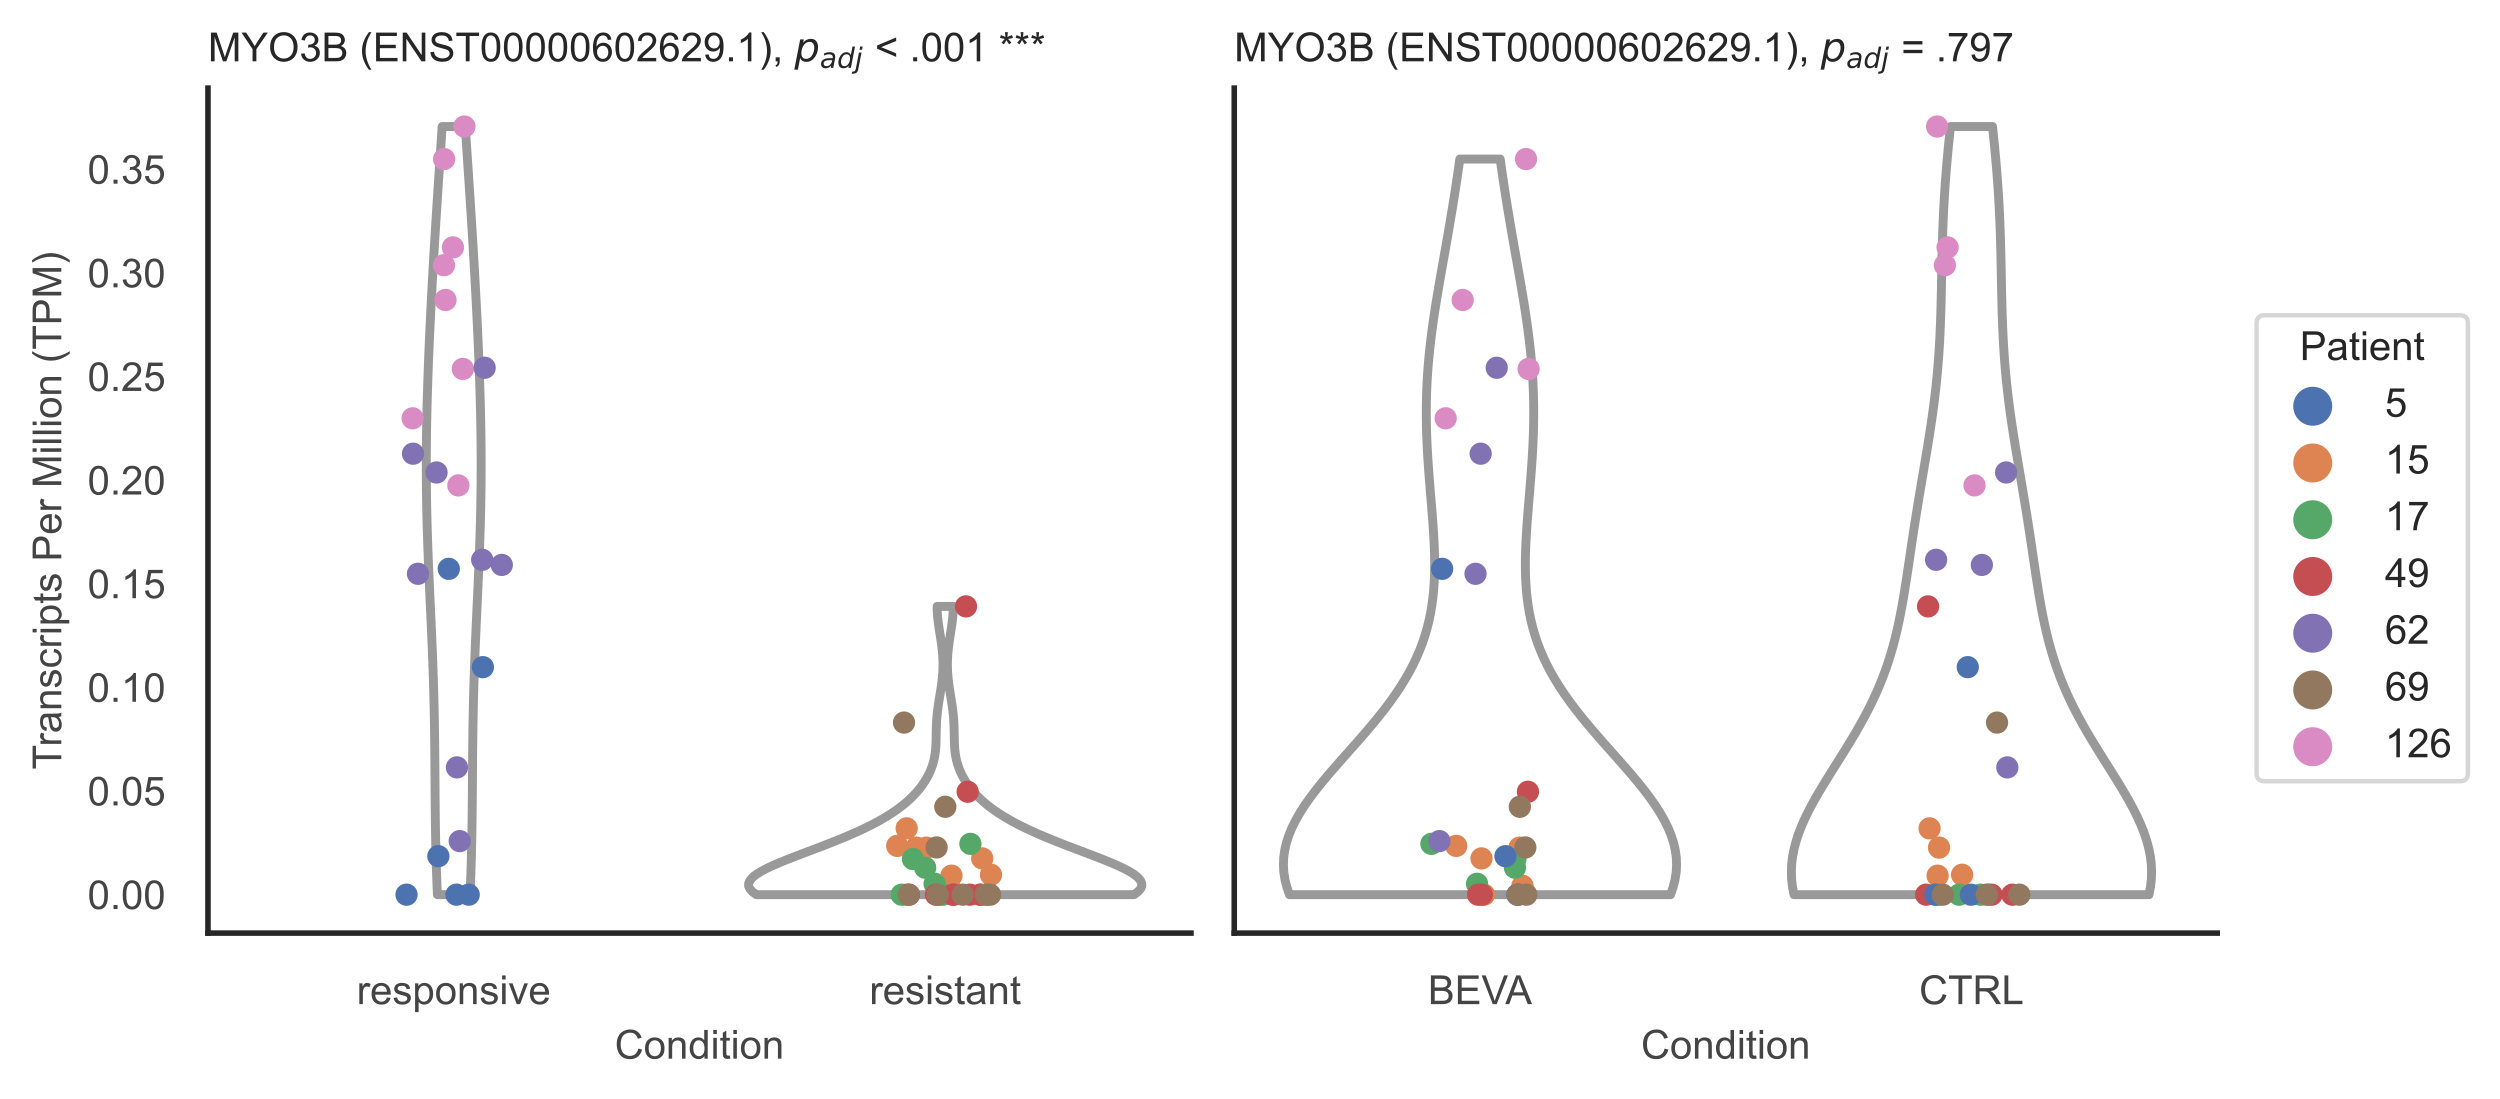 <?xml version="1.0" encoding="utf-8" standalone="no"?>
<!DOCTYPE svg PUBLIC "-//W3C//DTD SVG 1.1//EN"
  "http://www.w3.org/Graphics/SVG/1.1/DTD/svg11.dtd">
<!-- Created with matplotlib (https://matplotlib.org/) -->
<svg height="246.51pt" version="1.1" viewBox="0 0 560.901 246.51" width="560.901pt" xmlns="http://www.w3.org/2000/svg" xmlns:xlink="http://www.w3.org/1999/xlink">
 <defs>
  <style type="text/css">*{stroke-linecap:butt;stroke-linejoin:round;}</style>
 </defs>
 <g id="figure_1">
  <g id="patch_1">
   <path d="M 0 246.51 
L 560.901 246.51 
L 560.901 0 
L 0 0 
z
" style="fill:#ffffff;"/>
  </g>
  <g id="axes_1">
   <g id="patch_2">
    <path d="M 46.661 209.348 
L 267.199 209.348 
L 267.199 19.77 
L 46.661 19.77 
z
" style="fill:#ffffff;"/>
   </g>
   <g id="matplotlib.axis_1">
    <g id="xtick_1">
     <g id="text_1">
      <!-- responsive -->
      <g style="fill:#444444;" transform="translate(80.035 225.29)scale(0.09 -0.09)">
       <defs>
        <path d="M 6.5 0 
L 6.5 51.859 
L 14.406 51.859 
L 14.406 44 
Q 17.438 49.516 20 51.266 
Q 22.562 53.031 25.641 53.031 
Q 30.078 53.031 34.672 50.203 
L 31.641 42.047 
Q 28.422 43.953 25.203 43.953 
Q 22.312 43.953 20.016 42.219 
Q 17.719 40.484 16.75 37.406 
Q 15.281 32.719 15.281 27.156 
L 15.281 0 
z
" id="ArialMT-114"/>
        <path d="M 42.094 16.703 
L 51.172 15.578 
Q 49.031 7.625 43.219 3.219 
Q 37.406 -1.172 28.375 -1.172 
Q 17 -1.172 10.328 5.828 
Q 3.656 12.844 3.656 25.484 
Q 3.656 38.578 10.391 45.797 
Q 17.141 53.031 27.875 53.031 
Q 38.281 53.031 44.875 45.953 
Q 51.469 38.875 51.469 26.031 
Q 51.469 25.25 51.422 23.688 
L 12.75 23.688 
Q 13.234 15.141 17.578 10.594 
Q 21.922 6.062 28.422 6.062 
Q 33.25 6.062 36.672 8.594 
Q 40.094 11.141 42.094 16.703 
z
M 13.234 30.906 
L 42.188 30.906 
Q 41.609 37.453 38.875 40.719 
Q 34.672 45.797 27.984 45.797 
Q 21.922 45.797 17.797 41.75 
Q 13.672 37.703 13.234 30.906 
z
" id="ArialMT-101"/>
        <path d="M 3.078 15.484 
L 11.766 16.844 
Q 12.5 11.625 15.844 8.844 
Q 19.188 6.062 25.203 6.062 
Q 31.25 6.062 34.172 8.516 
Q 37.109 10.984 37.109 14.312 
Q 37.109 17.281 34.516 19 
Q 32.719 20.172 25.531 21.969 
Q 15.875 24.422 12.141 26.203 
Q 8.406 27.984 6.469 31.125 
Q 4.547 34.281 4.547 38.094 
Q 4.547 41.547 6.125 44.5 
Q 7.719 47.469 10.453 49.422 
Q 12.5 50.922 16.031 51.969 
Q 19.578 53.031 23.641 53.031 
Q 29.734 53.031 34.344 51.266 
Q 38.969 49.516 41.156 46.5 
Q 43.359 43.5 44.188 38.484 
L 35.594 37.312 
Q 35.016 41.312 32.203 43.547 
Q 29.391 45.797 24.266 45.797 
Q 18.219 45.797 15.625 43.797 
Q 13.031 41.797 13.031 39.109 
Q 13.031 37.406 14.109 36.031 
Q 15.188 34.625 17.484 33.688 
Q 18.797 33.203 25.25 31.453 
Q 34.578 28.953 38.25 27.359 
Q 41.938 25.781 44.031 22.75 
Q 46.141 19.734 46.141 15.234 
Q 46.141 10.844 43.578 6.953 
Q 41.016 3.078 36.172 0.953 
Q 31.344 -1.172 25.25 -1.172 
Q 15.141 -1.172 9.844 3.031 
Q 4.547 7.234 3.078 15.484 
z
" id="ArialMT-115"/>
        <path d="M 6.594 -19.875 
L 6.594 51.859 
L 14.594 51.859 
L 14.594 45.125 
Q 17.438 49.078 21 51.047 
Q 24.562 53.031 29.641 53.031 
Q 36.281 53.031 41.359 49.609 
Q 46.438 46.188 49.016 39.953 
Q 51.609 33.734 51.609 26.312 
Q 51.609 18.359 48.75 11.984 
Q 45.906 5.609 40.453 2.219 
Q 35.016 -1.172 29 -1.172 
Q 24.609 -1.172 21.109 0.688 
Q 17.625 2.547 15.375 5.375 
L 15.375 -19.875 
z
M 14.547 25.641 
Q 14.547 15.625 18.594 10.844 
Q 22.656 6.062 28.422 6.062 
Q 34.281 6.062 38.453 11.016 
Q 42.625 15.969 42.625 26.375 
Q 42.625 36.281 38.547 41.203 
Q 34.469 46.141 28.812 46.141 
Q 23.188 46.141 18.859 40.891 
Q 14.547 35.641 14.547 25.641 
z
" id="ArialMT-112"/>
        <path d="M 3.328 25.922 
Q 3.328 40.328 11.328 47.266 
Q 18.016 53.031 27.641 53.031 
Q 38.328 53.031 45.109 46.016 
Q 51.906 39.016 51.906 26.656 
Q 51.906 16.656 48.906 10.906 
Q 45.906 5.172 40.156 2 
Q 34.422 -1.172 27.641 -1.172 
Q 16.75 -1.172 10.031 5.812 
Q 3.328 12.797 3.328 25.922 
z
M 12.359 25.922 
Q 12.359 15.969 16.703 11.016 
Q 21.047 6.062 27.641 6.062 
Q 34.188 6.062 38.531 11.031 
Q 42.875 16.016 42.875 26.219 
Q 42.875 35.844 38.5 40.797 
Q 34.125 45.75 27.641 45.75 
Q 21.047 45.75 16.703 40.812 
Q 12.359 35.891 12.359 25.922 
z
" id="ArialMT-111"/>
        <path d="M 6.594 0 
L 6.594 51.859 
L 14.5 51.859 
L 14.5 44.484 
Q 20.219 53.031 31 53.031 
Q 35.688 53.031 39.625 51.344 
Q 43.562 49.656 45.516 46.922 
Q 47.469 44.188 48.25 40.438 
Q 48.734 37.984 48.734 31.891 
L 48.734 0 
L 39.938 0 
L 39.938 31.547 
Q 39.938 36.922 38.906 39.578 
Q 37.891 42.234 35.281 43.812 
Q 32.672 45.406 29.156 45.406 
Q 23.531 45.406 19.453 41.844 
Q 15.375 38.281 15.375 28.328 
L 15.375 0 
z
" id="ArialMT-110"/>
        <path d="M 6.641 61.469 
L 6.641 71.578 
L 15.438 71.578 
L 15.438 61.469 
z
M 6.641 0 
L 6.641 51.859 
L 15.438 51.859 
L 15.438 0 
z
" id="ArialMT-105"/>
        <path d="M 21 0 
L 1.266 51.859 
L 10.547 51.859 
L 21.688 20.797 
Q 23.484 15.766 25 10.359 
Q 26.172 14.453 28.266 20.219 
L 39.797 51.859 
L 48.828 51.859 
L 29.203 0 
z
" id="ArialMT-118"/>
       </defs>
       <use xlink:href="#ArialMT-114"/>
       <use x="33.301" xlink:href="#ArialMT-101"/>
       <use x="88.916" xlink:href="#ArialMT-115"/>
       <use x="138.916" xlink:href="#ArialMT-112"/>
       <use x="194.531" xlink:href="#ArialMT-111"/>
       <use x="250.146" xlink:href="#ArialMT-110"/>
       <use x="305.762" xlink:href="#ArialMT-115"/>
       <use x="355.762" xlink:href="#ArialMT-105"/>
       <use x="377.979" xlink:href="#ArialMT-118"/>
       <use x="427.979" xlink:href="#ArialMT-101"/>
      </g>
     </g>
    </g>
    <g id="xtick_2">
     <g id="text_2">
      <!-- resistant -->
      <g style="fill:#444444;" transform="translate(195.059 225.29)scale(0.09 -0.09)">
       <defs>
        <path d="M 25.781 7.859 
L 27.047 0.094 
Q 23.344 -0.688 20.406 -0.688 
Q 15.625 -0.688 12.984 0.828 
Q 10.359 2.344 9.281 4.812 
Q 8.203 7.281 8.203 15.188 
L 8.203 45.016 
L 1.766 45.016 
L 1.766 51.859 
L 8.203 51.859 
L 8.203 64.703 
L 16.938 69.969 
L 16.938 51.859 
L 25.781 51.859 
L 25.781 45.016 
L 16.938 45.016 
L 16.938 14.703 
Q 16.938 10.938 17.406 9.859 
Q 17.875 8.797 18.922 8.156 
Q 19.969 7.516 21.922 7.516 
Q 23.391 7.516 25.781 7.859 
z
" id="ArialMT-116"/>
        <path d="M 40.438 6.391 
Q 35.547 2.25 31.031 0.531 
Q 26.516 -1.172 21.344 -1.172 
Q 12.797 -1.172 8.203 3 
Q 3.609 7.172 3.609 13.672 
Q 3.609 17.484 5.344 20.625 
Q 7.078 23.781 9.891 25.688 
Q 12.703 27.594 16.219 28.562 
Q 18.797 29.25 24.031 29.891 
Q 34.672 31.156 39.703 32.906 
Q 39.75 34.719 39.75 35.203 
Q 39.75 40.578 37.25 42.781 
Q 33.891 45.75 27.25 45.75 
Q 21.047 45.75 18.094 43.578 
Q 15.141 41.406 13.719 35.891 
L 5.125 37.062 
Q 6.297 42.578 8.984 45.969 
Q 11.672 49.359 16.75 51.188 
Q 21.828 53.031 28.516 53.031 
Q 35.156 53.031 39.297 51.469 
Q 43.453 49.906 45.406 47.531 
Q 47.359 45.172 48.141 41.547 
Q 48.578 39.312 48.578 33.453 
L 48.578 21.734 
Q 48.578 9.469 49.141 6.219 
Q 49.703 2.984 51.375 0 
L 42.188 0 
Q 40.828 2.734 40.438 6.391 
z
M 39.703 26.031 
Q 34.906 24.078 25.344 22.703 
Q 19.922 21.922 17.672 20.938 
Q 15.438 19.969 14.203 18.094 
Q 12.984 16.219 12.984 13.922 
Q 12.984 10.406 15.641 8.062 
Q 18.312 5.719 23.438 5.719 
Q 28.516 5.719 32.469 7.938 
Q 36.422 10.156 38.281 14.016 
Q 39.703 17 39.703 22.797 
z
" id="ArialMT-97"/>
       </defs>
       <use xlink:href="#ArialMT-114"/>
       <use x="33.301" xlink:href="#ArialMT-101"/>
       <use x="88.916" xlink:href="#ArialMT-115"/>
       <use x="138.916" xlink:href="#ArialMT-105"/>
       <use x="161.133" xlink:href="#ArialMT-115"/>
       <use x="211.133" xlink:href="#ArialMT-116"/>
       <use x="238.916" xlink:href="#ArialMT-97"/>
       <use x="294.531" xlink:href="#ArialMT-110"/>
       <use x="350.146" xlink:href="#ArialMT-116"/>
      </g>
     </g>
    </g>
    <g id="text_3">
     <!-- Condition -->
     <g style="fill:#444444;" transform="translate(137.918 237.521)scale(0.09 -0.09)">
      <defs>
       <path d="M 58.797 25.094 
L 68.266 22.703 
Q 65.281 11.031 57.547 4.906 
Q 49.812 -1.219 38.625 -1.219 
Q 27.047 -1.219 19.797 3.484 
Q 12.547 8.203 8.766 17.141 
Q 4.984 26.078 4.984 36.328 
Q 4.984 47.516 9.25 55.828 
Q 13.531 64.156 21.406 68.469 
Q 29.297 72.797 38.766 72.797 
Q 49.516 72.797 56.828 67.328 
Q 64.156 61.859 67.047 51.953 
L 57.719 49.75 
Q 55.219 57.562 50.484 61.125 
Q 45.75 64.703 38.578 64.703 
Q 30.328 64.703 24.781 60.734 
Q 19.234 56.781 16.984 50.109 
Q 14.75 43.453 14.75 36.375 
Q 14.75 27.25 17.406 20.438 
Q 20.062 13.625 25.672 10.25 
Q 31.297 6.891 37.844 6.891 
Q 45.797 6.891 51.312 11.469 
Q 56.844 16.062 58.797 25.094 
z
" id="ArialMT-67"/>
       <path d="M 40.234 0 
L 40.234 6.547 
Q 35.297 -1.172 25.734 -1.172 
Q 19.531 -1.172 14.328 2.25 
Q 9.125 5.672 6.266 11.797 
Q 3.422 17.922 3.422 25.875 
Q 3.422 33.641 6 39.969 
Q 8.594 46.297 13.766 49.656 
Q 18.953 53.031 25.344 53.031 
Q 30.031 53.031 33.688 51.047 
Q 37.359 49.078 39.656 45.906 
L 39.656 71.578 
L 48.391 71.578 
L 48.391 0 
z
M 12.453 25.875 
Q 12.453 15.922 16.641 10.984 
Q 20.844 6.062 26.562 6.062 
Q 32.328 6.062 36.344 10.766 
Q 40.375 15.484 40.375 25.141 
Q 40.375 35.797 36.266 40.766 
Q 32.172 45.75 26.172 45.75 
Q 20.312 45.75 16.375 40.969 
Q 12.453 36.188 12.453 25.875 
z
" id="ArialMT-100"/>
      </defs>
      <use xlink:href="#ArialMT-67"/>
      <use x="72.217" xlink:href="#ArialMT-111"/>
      <use x="127.832" xlink:href="#ArialMT-110"/>
      <use x="183.447" xlink:href="#ArialMT-100"/>
      <use x="239.062" xlink:href="#ArialMT-105"/>
      <use x="261.279" xlink:href="#ArialMT-116"/>
      <use x="289.062" xlink:href="#ArialMT-105"/>
      <use x="311.279" xlink:href="#ArialMT-111"/>
      <use x="366.895" xlink:href="#ArialMT-110"/>
     </g>
    </g>
   </g>
   <g id="matplotlib.axis_2">
    <g id="ytick_1">
     <g id="text_4">
      <!-- 0.00 -->
      <g style="fill:#444444;" transform="translate(19.646 203.952)scale(0.09 -0.09)">
       <defs>
        <path d="M 4.156 35.297 
Q 4.156 48 6.766 55.734 
Q 9.375 63.484 14.516 67.672 
Q 19.672 71.875 27.484 71.875 
Q 33.25 71.875 37.594 69.547 
Q 41.938 67.234 44.766 62.859 
Q 47.609 58.5 49.219 52.219 
Q 50.828 45.953 50.828 35.297 
Q 50.828 22.703 48.234 14.969 
Q 45.656 7.234 40.5 3 
Q 35.359 -1.219 27.484 -1.219 
Q 17.141 -1.219 11.234 6.203 
Q 4.156 15.141 4.156 35.297 
z
M 13.188 35.297 
Q 13.188 17.672 17.312 11.828 
Q 21.438 6 27.484 6 
Q 33.547 6 37.672 11.859 
Q 41.797 17.719 41.797 35.297 
Q 41.797 52.984 37.672 58.781 
Q 33.547 64.594 27.391 64.594 
Q 21.344 64.594 17.719 59.469 
Q 13.188 52.938 13.188 35.297 
z
" id="ArialMT-48"/>
        <path d="M 9.078 0 
L 9.078 10.016 
L 19.094 10.016 
L 19.094 0 
z
" id="ArialMT-46"/>
       </defs>
       <use xlink:href="#ArialMT-48"/>
       <use x="55.615" xlink:href="#ArialMT-46"/>
       <use x="83.398" xlink:href="#ArialMT-48"/>
       <use x="139.014" xlink:href="#ArialMT-48"/>
      </g>
     </g>
    </g>
    <g id="ytick_2">
     <g id="text_5">
      <!-- 0.05 -->
      <g style="fill:#444444;" transform="translate(19.646 180.704)scale(0.09 -0.09)">
       <defs>
        <path d="M 4.156 18.75 
L 13.375 19.531 
Q 14.406 12.797 18.141 9.391 
Q 21.875 6 27.156 6 
Q 33.5 6 37.891 10.781 
Q 42.281 15.578 42.281 23.484 
Q 42.281 31 38.062 35.344 
Q 33.844 39.703 27 39.703 
Q 22.75 39.703 19.328 37.766 
Q 15.922 35.844 13.969 32.766 
L 5.719 33.844 
L 12.641 70.609 
L 48.25 70.609 
L 48.25 62.203 
L 19.672 62.203 
L 15.828 42.969 
Q 22.266 47.469 29.344 47.469 
Q 38.719 47.469 45.156 40.969 
Q 51.609 34.469 51.609 24.266 
Q 51.609 14.547 45.953 7.469 
Q 39.062 -1.219 27.156 -1.219 
Q 17.391 -1.219 11.203 4.25 
Q 5.031 9.719 4.156 18.75 
z
" id="ArialMT-53"/>
       </defs>
       <use xlink:href="#ArialMT-48"/>
       <use x="55.615" xlink:href="#ArialMT-46"/>
       <use x="83.398" xlink:href="#ArialMT-48"/>
       <use x="139.014" xlink:href="#ArialMT-53"/>
      </g>
     </g>
    </g>
    <g id="ytick_3">
     <g id="text_6">
      <!-- 0.10 -->
      <g style="fill:#444444;" transform="translate(19.646 157.455)scale(0.09 -0.09)">
       <defs>
        <path d="M 37.25 0 
L 28.469 0 
L 28.469 56 
Q 25.297 52.984 20.141 49.953 
Q 14.984 46.922 10.891 45.406 
L 10.891 53.906 
Q 18.266 57.375 23.781 62.297 
Q 29.297 67.234 31.594 71.875 
L 37.25 71.875 
z
" id="ArialMT-49"/>
       </defs>
       <use xlink:href="#ArialMT-48"/>
       <use x="55.615" xlink:href="#ArialMT-46"/>
       <use x="83.398" xlink:href="#ArialMT-49"/>
       <use x="139.014" xlink:href="#ArialMT-48"/>
      </g>
     </g>
    </g>
    <g id="ytick_4">
     <g id="text_7">
      <!-- 0.15 -->
      <g style="fill:#444444;" transform="translate(19.646 134.207)scale(0.09 -0.09)">
       <use xlink:href="#ArialMT-48"/>
       <use x="55.615" xlink:href="#ArialMT-46"/>
       <use x="83.398" xlink:href="#ArialMT-49"/>
       <use x="139.014" xlink:href="#ArialMT-53"/>
      </g>
     </g>
    </g>
    <g id="ytick_5">
     <g id="text_8">
      <!-- 0.20 -->
      <g style="fill:#444444;" transform="translate(19.646 110.959)scale(0.09 -0.09)">
       <defs>
        <path d="M 50.344 8.453 
L 50.344 0 
L 3.031 0 
Q 2.938 3.172 4.047 6.109 
Q 5.859 10.938 9.828 15.625 
Q 13.812 20.312 21.344 26.469 
Q 33.016 36.031 37.109 41.625 
Q 41.219 47.219 41.219 52.203 
Q 41.219 57.422 37.469 61 
Q 33.734 64.594 27.734 64.594 
Q 21.391 64.594 17.578 60.781 
Q 13.766 56.984 13.719 50.25 
L 4.688 51.172 
Q 5.609 61.281 11.656 66.578 
Q 17.719 71.875 27.938 71.875 
Q 38.234 71.875 44.234 66.156 
Q 50.25 60.453 50.25 52 
Q 50.25 47.703 48.484 43.547 
Q 46.734 39.406 42.656 34.812 
Q 38.578 30.219 29.109 22.219 
Q 21.188 15.578 18.938 13.203 
Q 16.703 10.844 15.234 8.453 
z
" id="ArialMT-50"/>
       </defs>
       <use xlink:href="#ArialMT-48"/>
       <use x="55.615" xlink:href="#ArialMT-46"/>
       <use x="83.398" xlink:href="#ArialMT-50"/>
       <use x="139.014" xlink:href="#ArialMT-48"/>
      </g>
     </g>
    </g>
    <g id="ytick_6">
     <g id="text_9">
      <!-- 0.25 -->
      <g style="fill:#444444;" transform="translate(19.646 87.711)scale(0.09 -0.09)">
       <use xlink:href="#ArialMT-48"/>
       <use x="55.615" xlink:href="#ArialMT-46"/>
       <use x="83.398" xlink:href="#ArialMT-50"/>
       <use x="139.014" xlink:href="#ArialMT-53"/>
      </g>
     </g>
    </g>
    <g id="ytick_7">
     <g id="text_10">
      <!-- 0.30 -->
      <g style="fill:#444444;" transform="translate(19.646 64.462)scale(0.09 -0.09)">
       <defs>
        <path d="M 4.203 18.891 
L 12.984 20.062 
Q 14.5 12.594 18.141 9.297 
Q 21.781 6 27 6 
Q 33.203 6 37.469 10.297 
Q 41.75 14.594 41.75 20.953 
Q 41.75 27 37.797 30.922 
Q 33.844 34.859 27.734 34.859 
Q 25.25 34.859 21.531 33.891 
L 22.516 41.609 
Q 23.391 41.5 23.922 41.5 
Q 29.547 41.5 34.031 44.422 
Q 38.531 47.359 38.531 53.469 
Q 38.531 58.297 35.25 61.469 
Q 31.984 64.656 26.812 64.656 
Q 21.688 64.656 18.266 61.422 
Q 14.844 58.203 13.875 51.766 
L 5.078 53.328 
Q 6.688 62.156 12.391 67.016 
Q 18.109 71.875 26.609 71.875 
Q 32.469 71.875 37.391 69.359 
Q 42.328 66.844 44.938 62.5 
Q 47.562 58.156 47.562 53.266 
Q 47.562 48.641 45.062 44.828 
Q 42.578 41.016 37.703 38.766 
Q 44.047 37.312 47.562 32.688 
Q 51.078 28.078 51.078 21.141 
Q 51.078 11.766 44.234 5.25 
Q 37.406 -1.266 26.953 -1.266 
Q 17.531 -1.266 11.297 4.344 
Q 5.078 9.969 4.203 18.891 
z
" id="ArialMT-51"/>
       </defs>
       <use xlink:href="#ArialMT-48"/>
       <use x="55.615" xlink:href="#ArialMT-46"/>
       <use x="83.398" xlink:href="#ArialMT-51"/>
       <use x="139.014" xlink:href="#ArialMT-48"/>
      </g>
     </g>
    </g>
    <g id="ytick_8">
     <g id="text_11">
      <!-- 0.35 -->
      <g style="fill:#444444;" transform="translate(19.646 41.214)scale(0.09 -0.09)">
       <use xlink:href="#ArialMT-48"/>
       <use x="55.615" xlink:href="#ArialMT-46"/>
       <use x="83.398" xlink:href="#ArialMT-51"/>
       <use x="139.014" xlink:href="#ArialMT-53"/>
      </g>
     </g>
    </g>
    <g id="text_12">
     <!-- Transcripts Per Million (TPM) -->
     <g style="fill:#444444;" transform="translate(13.752 172.644)rotate(-90)scale(0.09 -0.09)">
      <defs>
       <path d="M 25.922 0 
L 25.922 63.141 
L 2.344 63.141 
L 2.344 71.578 
L 59.078 71.578 
L 59.078 63.141 
L 35.406 63.141 
L 35.406 0 
z
" id="ArialMT-84"/>
       <path d="M 40.438 19 
L 49.078 17.875 
Q 47.656 8.938 41.812 3.875 
Q 35.984 -1.172 27.484 -1.172 
Q 16.844 -1.172 10.375 5.781 
Q 3.906 12.75 3.906 25.734 
Q 3.906 34.125 6.688 40.422 
Q 9.469 46.734 15.156 49.875 
Q 20.844 53.031 27.547 53.031 
Q 35.984 53.031 41.359 48.75 
Q 46.734 44.484 48.25 36.625 
L 39.703 35.297 
Q 38.484 40.531 35.375 43.156 
Q 32.281 45.797 27.875 45.797 
Q 21.234 45.797 17.078 41.031 
Q 12.938 36.281 12.938 25.984 
Q 12.938 15.531 16.938 10.797 
Q 20.953 6.062 27.391 6.062 
Q 32.562 6.062 36.031 9.234 
Q 39.5 12.406 40.438 19 
z
" id="ArialMT-99"/>
       <path id="ArialMT-32"/>
       <path d="M 7.719 0 
L 7.719 71.578 
L 34.719 71.578 
Q 41.844 71.578 45.609 70.906 
Q 50.875 70.016 54.438 67.547 
Q 58.016 65.094 60.188 60.641 
Q 62.359 56.203 62.359 50.875 
Q 62.359 41.75 56.547 35.422 
Q 50.734 29.109 35.547 29.109 
L 17.188 29.109 
L 17.188 0 
z
M 17.188 37.547 
L 35.688 37.547 
Q 44.875 37.547 48.734 40.969 
Q 52.594 44.391 52.594 50.594 
Q 52.594 55.078 50.312 58.266 
Q 48.047 61.469 44.344 62.5 
Q 41.938 63.141 35.5 63.141 
L 17.188 63.141 
z
" id="ArialMT-80"/>
       <path d="M 7.422 0 
L 7.422 71.578 
L 21.688 71.578 
L 38.625 20.906 
Q 40.969 13.812 42.047 10.297 
Q 43.266 14.203 45.844 21.781 
L 62.984 71.578 
L 75.734 71.578 
L 75.734 0 
L 66.609 0 
L 66.609 59.906 
L 45.797 0 
L 37.25 0 
L 16.547 60.938 
L 16.547 0 
z
" id="ArialMT-77"/>
       <path d="M 6.391 0 
L 6.391 71.578 
L 15.188 71.578 
L 15.188 0 
z
" id="ArialMT-108"/>
       <path d="M 23.391 -21.047 
Q 16.109 -11.859 11.078 0.438 
Q 6.062 12.75 6.062 25.922 
Q 6.062 37.547 9.812 48.188 
Q 14.203 60.547 23.391 72.797 
L 29.688 72.797 
Q 23.781 62.641 21.875 58.297 
Q 18.891 51.562 17.188 44.234 
Q 15.094 35.109 15.094 25.875 
Q 15.094 2.391 29.688 -21.047 
z
" id="ArialMT-40"/>
       <path d="M 12.359 -21.047 
L 6.062 -21.047 
Q 20.656 2.391 20.656 25.875 
Q 20.656 35.062 18.562 44.094 
Q 16.891 51.422 13.922 58.156 
Q 12.016 62.547 6.062 72.797 
L 12.359 72.797 
Q 21.531 60.547 25.922 48.188 
Q 29.688 37.547 29.688 25.922 
Q 29.688 12.75 24.625 0.438 
Q 19.578 -11.859 12.359 -21.047 
z
" id="ArialMT-41"/>
      </defs>
      <use xlink:href="#ArialMT-84"/>
      <use x="57.334" xlink:href="#ArialMT-114"/>
      <use x="90.635" xlink:href="#ArialMT-97"/>
      <use x="146.25" xlink:href="#ArialMT-110"/>
      <use x="201.865" xlink:href="#ArialMT-115"/>
      <use x="251.865" xlink:href="#ArialMT-99"/>
      <use x="301.865" xlink:href="#ArialMT-114"/>
      <use x="335.166" xlink:href="#ArialMT-105"/>
      <use x="357.383" xlink:href="#ArialMT-112"/>
      <use x="412.998" xlink:href="#ArialMT-116"/>
      <use x="440.781" xlink:href="#ArialMT-115"/>
      <use x="490.781" xlink:href="#ArialMT-32"/>
      <use x="518.564" xlink:href="#ArialMT-80"/>
      <use x="585.264" xlink:href="#ArialMT-101"/>
      <use x="640.879" xlink:href="#ArialMT-114"/>
      <use x="674.18" xlink:href="#ArialMT-32"/>
      <use x="701.963" xlink:href="#ArialMT-77"/>
      <use x="785.264" xlink:href="#ArialMT-105"/>
      <use x="807.48" xlink:href="#ArialMT-108"/>
      <use x="829.697" xlink:href="#ArialMT-108"/>
      <use x="851.914" xlink:href="#ArialMT-105"/>
      <use x="874.131" xlink:href="#ArialMT-111"/>
      <use x="929.746" xlink:href="#ArialMT-110"/>
      <use x="985.361" xlink:href="#ArialMT-32"/>
      <use x="1013.145" xlink:href="#ArialMT-40"/>
      <use x="1046.445" xlink:href="#ArialMT-84"/>
      <use x="1107.529" xlink:href="#ArialMT-80"/>
      <use x="1174.229" xlink:href="#ArialMT-77"/>
      <use x="1257.529" xlink:href="#ArialMT-41"/>
     </g>
    </g>
   </g>
   <g id="PolyCollection_1">
    <defs>
     <path d="M 105.454 -45.779 
L 98.137 -45.779 
L 98.062 -47.52 
L 97.993 -49.26 
L 97.931 -51.001 
L 97.876 -52.742 
L 97.827 -54.483 
L 97.784 -56.224 
L 97.747 -57.965 
L 97.715 -59.706 
L 97.689 -61.446 
L 97.666 -63.187 
L 97.647 -64.928 
L 97.631 -66.669 
L 97.617 -68.41 
L 97.604 -70.151 
L 97.592 -71.891 
L 97.58 -73.632 
L 97.567 -75.373 
L 97.552 -77.114 
L 97.536 -78.855 
L 97.516 -80.596 
L 97.493 -82.337 
L 97.467 -84.077 
L 97.436 -85.818 
L 97.401 -87.559 
L 97.361 -89.3 
L 97.317 -91.041 
L 97.268 -92.782 
L 97.214 -94.522 
L 97.155 -96.263 
L 97.093 -98.004 
L 97.026 -99.745 
L 96.956 -101.486 
L 96.882 -103.227 
L 96.806 -104.968 
L 96.728 -106.708 
L 96.649 -108.449 
L 96.569 -110.19 
L 96.488 -111.931 
L 96.408 -113.672 
L 96.33 -115.413 
L 96.253 -117.153 
L 96.179 -118.894 
L 96.107 -120.635 
L 96.039 -122.376 
L 95.976 -124.117 
L 95.917 -125.858 
L 95.862 -127.599 
L 95.814 -129.339 
L 95.771 -131.08 
L 95.734 -132.821 
L 95.703 -134.562 
L 95.678 -136.303 
L 95.659 -138.044 
L 95.648 -139.784 
L 95.642 -141.525 
L 95.643 -143.266 
L 95.65 -145.007 
L 95.663 -146.748 
L 95.683 -148.489 
L 95.708 -150.229 
L 95.738 -151.97 
L 95.775 -153.711 
L 95.816 -155.452 
L 95.862 -157.193 
L 95.913 -158.934 
L 95.968 -160.675 
L 96.028 -162.415 
L 96.091 -164.156 
L 96.159 -165.897 
L 96.229 -167.638 
L 96.303 -169.379 
L 96.381 -171.12 
L 96.461 -172.86 
L 96.544 -174.601 
L 96.63 -176.342 
L 96.718 -178.083 
L 96.809 -179.824 
L 96.902 -181.565 
L 96.997 -183.306 
L 97.094 -185.046 
L 97.193 -186.787 
L 97.294 -188.528 
L 97.397 -190.269 
L 97.502 -192.01 
L 97.608 -193.751 
L 97.716 -195.491 
L 97.825 -197.232 
L 97.936 -198.973 
L 98.047 -200.714 
L 98.16 -202.455 
L 98.274 -204.196 
L 98.389 -205.937 
L 98.505 -207.677 
L 98.621 -209.418 
L 98.738 -211.159 
L 98.854 -212.9 
L 98.971 -214.641 
L 99.088 -216.382 
L 99.204 -218.122 
L 104.387 -218.122 
L 104.387 -218.122 
L 104.503 -216.382 
L 104.62 -214.641 
L 104.736 -212.9 
L 104.853 -211.159 
L 104.969 -209.418 
L 105.086 -207.677 
L 105.201 -205.937 
L 105.316 -204.196 
L 105.43 -202.455 
L 105.543 -200.714 
L 105.655 -198.973 
L 105.766 -197.232 
L 105.875 -195.491 
L 105.983 -193.751 
L 106.089 -192.01 
L 106.194 -190.269 
L 106.297 -188.528 
L 106.398 -186.787 
L 106.497 -185.046 
L 106.594 -183.306 
L 106.689 -181.565 
L 106.782 -179.824 
L 106.873 -178.083 
L 106.961 -176.342 
L 107.047 -174.601 
L 107.13 -172.86 
L 107.21 -171.12 
L 107.287 -169.379 
L 107.361 -167.638 
L 107.432 -165.897 
L 107.499 -164.156 
L 107.563 -162.415 
L 107.622 -160.675 
L 107.678 -158.934 
L 107.729 -157.193 
L 107.775 -155.452 
L 107.816 -153.711 
L 107.852 -151.97 
L 107.883 -150.229 
L 107.908 -148.489 
L 107.927 -146.748 
L 107.941 -145.007 
L 107.948 -143.266 
L 107.949 -141.525 
L 107.943 -139.784 
L 107.931 -138.044 
L 107.913 -136.303 
L 107.888 -134.562 
L 107.857 -132.821 
L 107.82 -131.08 
L 107.777 -129.339 
L 107.728 -127.599 
L 107.674 -125.858 
L 107.615 -124.117 
L 107.551 -122.376 
L 107.483 -120.635 
L 107.412 -118.894 
L 107.338 -117.153 
L 107.261 -115.413 
L 107.182 -113.672 
L 107.102 -111.931 
L 107.022 -110.19 
L 106.942 -108.449 
L 106.862 -106.708 
L 106.784 -104.968 
L 106.708 -103.227 
L 106.635 -101.486 
L 106.565 -99.745 
L 106.498 -98.004 
L 106.435 -96.263 
L 106.377 -94.522 
L 106.323 -92.782 
L 106.274 -91.041 
L 106.229 -89.3 
L 106.189 -87.559 
L 106.154 -85.818 
L 106.124 -84.077 
L 106.097 -82.337 
L 106.075 -80.596 
L 106.055 -78.855 
L 106.038 -77.114 
L 106.024 -75.373 
L 106.011 -73.632 
L 105.999 -71.891 
L 105.987 -70.151 
L 105.974 -68.41 
L 105.96 -66.669 
L 105.944 -64.928 
L 105.925 -63.187 
L 105.902 -61.446 
L 105.875 -59.706 
L 105.843 -57.965 
L 105.807 -56.224 
L 105.764 -54.483 
L 105.715 -52.742 
L 105.66 -51.001 
L 105.598 -49.26 
L 105.529 -47.52 
L 105.454 -45.779 
z
" id="m9a1e89afe4" style="stroke:#999999;stroke-width:2;"/>
    </defs>
    <g clip-path="url(#pb651217a9c)">
     <use style="fill:#ffffff;stroke:#999999;stroke-width:2;" x="0" xlink:href="#m9a1e89afe4" y="246.51"/>
    </g>
   </g>
   <g id="PolyCollection_2">
    <defs>
     <path d="M 254.417 -45.779 
L 169.712 -45.779 
L 168.819 -46.432 
L 168.233 -47.085 
L 167.957 -47.739 
L 167.983 -48.392 
L 168.298 -49.045 
L 168.883 -49.699 
L 169.712 -50.352 
L 170.759 -51.006 
L 171.992 -51.659 
L 173.379 -52.312 
L 174.891 -52.966 
L 176.495 -53.619 
L 178.165 -54.272 
L 179.874 -54.926 
L 181.601 -55.579 
L 183.325 -56.232 
L 185.03 -56.886 
L 186.701 -57.539 
L 188.329 -58.192 
L 189.904 -58.846 
L 191.419 -59.499 
L 192.869 -60.152 
L 194.252 -60.806 
L 195.563 -61.459 
L 196.804 -62.112 
L 197.972 -62.766 
L 199.069 -63.419 
L 200.096 -64.073 
L 201.055 -64.726 
L 201.948 -65.379 
L 202.779 -66.033 
L 203.55 -66.686 
L 204.265 -67.339 
L 204.926 -67.993 
L 205.536 -68.646 
L 206.099 -69.299 
L 206.617 -69.953 
L 207.091 -70.606 
L 207.524 -71.259 
L 207.917 -71.913 
L 208.271 -72.566 
L 208.588 -73.219 
L 208.867 -73.873 
L 209.111 -74.526 
L 209.32 -75.179 
L 209.496 -75.833 
L 209.641 -76.486 
L 209.758 -77.139 
L 209.848 -77.793 
L 209.915 -78.446 
L 209.963 -79.1 
L 209.996 -79.753 
L 210.017 -80.406 
L 210.031 -81.06 
L 210.041 -81.713 
L 210.051 -82.366 
L 210.065 -83.02 
L 210.085 -83.673 
L 210.114 -84.326 
L 210.153 -84.98 
L 210.203 -85.633 
L 210.265 -86.286 
L 210.338 -86.94 
L 210.421 -87.593 
L 210.513 -88.246 
L 210.612 -88.9 
L 210.716 -89.553 
L 210.823 -90.206 
L 210.929 -90.86 
L 211.034 -91.513 
L 211.134 -92.166 
L 211.228 -92.82 
L 211.313 -93.473 
L 211.388 -94.127 
L 211.451 -94.78 
L 211.502 -95.433 
L 211.539 -96.087 
L 211.562 -96.74 
L 211.57 -97.393 
L 211.563 -98.047 
L 211.542 -98.7 
L 211.507 -99.353 
L 211.458 -100.007 
L 211.396 -100.66 
L 211.323 -101.313 
L 211.239 -101.967 
L 211.147 -102.62 
L 211.049 -103.273 
L 210.947 -103.927 
L 210.843 -104.58 
L 210.741 -105.233 
L 210.641 -105.887 
L 210.549 -106.54 
L 210.465 -107.194 
L 210.393 -107.847 
L 210.334 -108.5 
L 210.291 -109.154 
L 210.265 -109.807 
L 210.256 -110.46 
L 213.873 -110.46 
L 213.873 -110.46 
L 213.864 -109.807 
L 213.838 -109.154 
L 213.794 -108.5 
L 213.736 -107.847 
L 213.664 -107.194 
L 213.58 -106.54 
L 213.487 -105.887 
L 213.388 -105.233 
L 213.285 -104.58 
L 213.182 -103.927 
L 213.079 -103.273 
L 212.981 -102.62 
L 212.89 -101.967 
L 212.806 -101.313 
L 212.733 -100.66 
L 212.671 -100.007 
L 212.622 -99.353 
L 212.587 -98.7 
L 212.566 -98.047 
L 212.559 -97.393 
L 212.567 -96.74 
L 212.59 -96.087 
L 212.627 -95.433 
L 212.678 -94.78 
L 212.741 -94.127 
L 212.816 -93.473 
L 212.901 -92.82 
L 212.995 -92.166 
L 213.095 -91.513 
L 213.199 -90.86 
L 213.306 -90.206 
L 213.413 -89.553 
L 213.517 -88.9 
L 213.616 -88.246 
L 213.708 -87.593 
L 213.791 -86.94 
L 213.864 -86.286 
L 213.926 -85.633 
L 213.976 -84.98 
L 214.015 -84.326 
L 214.044 -83.673 
L 214.064 -83.02 
L 214.078 -82.366 
L 214.088 -81.713 
L 214.098 -81.06 
L 214.112 -80.406 
L 214.133 -79.753 
L 214.165 -79.1 
L 214.213 -78.446 
L 214.281 -77.793 
L 214.371 -77.139 
L 214.487 -76.486 
L 214.632 -75.833 
L 214.809 -75.179 
L 215.018 -74.526 
L 215.261 -73.873 
L 215.541 -73.219 
L 215.857 -72.566 
L 216.211 -71.913 
L 216.604 -71.259 
L 217.037 -70.606 
L 217.512 -69.953 
L 218.03 -69.299 
L 218.593 -68.646 
L 219.203 -67.993 
L 219.864 -67.339 
L 220.579 -66.686 
L 221.35 -66.033 
L 222.18 -65.379 
L 223.074 -64.726 
L 224.033 -64.073 
L 225.06 -63.419 
L 226.157 -62.766 
L 227.325 -62.112 
L 228.565 -61.459 
L 229.877 -60.806 
L 231.259 -60.152 
L 232.71 -59.499 
L 234.225 -58.846 
L 235.8 -58.192 
L 237.427 -57.539 
L 239.099 -56.886 
L 240.804 -56.232 
L 242.528 -55.579 
L 244.254 -54.926 
L 245.964 -54.272 
L 247.634 -53.619 
L 249.238 -52.966 
L 250.749 -52.312 
L 252.137 -51.659 
L 253.37 -51.006 
L 254.416 -50.352 
L 255.246 -49.699 
L 255.831 -49.045 
L 256.146 -48.392 
L 256.172 -47.739 
L 255.895 -47.085 
L 255.31 -46.432 
L 254.417 -45.779 
z
" id="m03b6e6de91" style="stroke:#999999;stroke-width:2;"/>
    </defs>
    <g clip-path="url(#pb651217a9c)">
     <use style="fill:#ffffff;stroke:#999999;stroke-width:2;" x="0" xlink:href="#m03b6e6de91" y="246.51"/>
    </g>
   </g>
   <g id="PathCollection_1"/>
   <g id="PathCollection_2"/>
   <g id="PathCollection_3"/>
   <g id="PathCollection_4"/>
   <g id="PathCollection_5"/>
   <g id="PathCollection_6"/>
   <g id="PathCollection_7"/>
   <g id="patch_3">
    <path d="M 46.661 209.348 
L 46.661 19.77 
" style="fill:none;stroke:#262626;stroke-linecap:square;stroke-linejoin:miter;stroke-width:1.25;"/>
   </g>
   <g id="patch_4">
    <path d="M 46.661 209.348 
L 267.199 209.348 
" style="fill:none;stroke:#262626;stroke-linecap:square;stroke-linejoin:miter;stroke-width:1.25;"/>
   </g>
   <g id="PathCollection_8">
    <defs>
     <path d="M 0 2.5 
C 0.663 2.5 1.299 2.237 1.768 1.768 
C 2.237 1.299 2.5 0.663 2.5 -0 
C 2.5 -0.663 2.237 -1.299 1.768 -1.768 
C 1.299 -2.237 0.663 -2.5 0 -2.5 
C -0.663 -2.5 -1.299 -2.237 -1.768 -1.768 
C -2.237 -1.299 -2.5 -0.663 -2.5 0 
C -2.5 0.663 -2.237 1.299 -1.768 1.768 
C -1.299 2.237 -0.663 2.5 0 2.5 
z
" id="C0_0_207b8be3ba"/>
    </defs>
    <g clip-path="url(#pb651217a9c)">
     <use style="fill:#da8bc3;" x="99.95" xlink:href="#C0_0_207b8be3ba" y="67.303"/>
    </g>
    <g clip-path="url(#pb651217a9c)">
     <use style="fill:#da8bc3;" x="99.643" xlink:href="#C0_0_207b8be3ba" y="35.684"/>
    </g>
    <g clip-path="url(#pb651217a9c)">
     <use style="fill:#da8bc3;" x="92.574" xlink:href="#C0_0_207b8be3ba" y="93.851"/>
    </g>
    <g clip-path="url(#pb651217a9c)">
     <use style="fill:#da8bc3;" x="103.841" xlink:href="#C0_0_207b8be3ba" y="82.773"/>
    </g>
    <g clip-path="url(#pb651217a9c)">
     <use style="fill:#da8bc3;" x="102.834" xlink:href="#C0_0_207b8be3ba" y="108.902"/>
    </g>
    <g clip-path="url(#pb651217a9c)">
     <use style="fill:#da8bc3;" x="99.611" xlink:href="#C0_0_207b8be3ba" y="59.502"/>
    </g>
    <g clip-path="url(#pb651217a9c)">
     <use style="fill:#da8bc3;" x="104.197" xlink:href="#C0_0_207b8be3ba" y="28.387"/>
    </g>
    <g clip-path="url(#pb651217a9c)">
     <use style="fill:#da8bc3;" x="101.624" xlink:href="#C0_0_207b8be3ba" y="55.507"/>
    </g>
    <g clip-path="url(#pb651217a9c)">
     <use style="fill:#4c72b0;" x="105.162" xlink:href="#C0_0_207b8be3ba" y="200.731"/>
    </g>
    <g clip-path="url(#pb651217a9c)">
     <use style="fill:#4c72b0;" x="100.691" xlink:href="#C0_0_207b8be3ba" y="127.625"/>
    </g>
    <g clip-path="url(#pb651217a9c)">
     <use style="fill:#4c72b0;" x="98.352" xlink:href="#C0_0_207b8be3ba" y="192.093"/>
    </g>
    <g clip-path="url(#pb651217a9c)">
     <use style="fill:#4c72b0;" x="91.209" xlink:href="#C0_0_207b8be3ba" y="200.731"/>
    </g>
    <g clip-path="url(#pb651217a9c)">
     <use style="fill:#4c72b0;" x="102.416" xlink:href="#C0_0_207b8be3ba" y="200.731"/>
    </g>
    <g clip-path="url(#pb651217a9c)">
     <use style="fill:#4c72b0;" x="108.339" xlink:href="#C0_0_207b8be3ba" y="149.683"/>
    </g>
    <g clip-path="url(#pb651217a9c)">
     <use style="fill:#8172b3;" x="108.735" xlink:href="#C0_0_207b8be3ba" y="82.51"/>
    </g>
    <g clip-path="url(#pb651217a9c)">
     <use style="fill:#8172b3;" x="93.777" xlink:href="#C0_0_207b8be3ba" y="128.738"/>
    </g>
    <g clip-path="url(#pb651217a9c)">
     <use style="fill:#8172b3;" x="92.668" xlink:href="#C0_0_207b8be3ba" y="101.791"/>
    </g>
    <g clip-path="url(#pb651217a9c)">
     <use style="fill:#8172b3;" x="103.143" xlink:href="#C0_0_207b8be3ba" y="188.713"/>
    </g>
    <g clip-path="url(#pb651217a9c)">
     <use style="fill:#8172b3;" x="108.189" xlink:href="#C0_0_207b8be3ba" y="125.597"/>
    </g>
    <g clip-path="url(#pb651217a9c)">
     <use style="fill:#8172b3;" x="112.58" xlink:href="#C0_0_207b8be3ba" y="126.748"/>
    </g>
    <g clip-path="url(#pb651217a9c)">
     <use style="fill:#8172b3;" x="102.521" xlink:href="#C0_0_207b8be3ba" y="172.172"/>
    </g>
    <g clip-path="url(#pb651217a9c)">
     <use style="fill:#8172b3;" x="97.943" xlink:href="#C0_0_207b8be3ba" y="106.004"/>
    </g>
   </g>
   <g id="PathCollection_9">
    <defs>
     <path d="M 0 2.5 
C 0.663 2.5 1.299 2.237 1.768 1.768 
C 2.237 1.299 2.5 0.663 2.5 -0 
C 2.5 -0.663 2.237 -1.299 1.768 -1.768 
C 1.299 -2.237 0.663 -2.5 0 -2.5 
C -0.663 -2.5 -1.299 -2.237 -1.768 -1.768 
C -2.237 -1.299 -2.5 -0.663 -2.5 0 
C -2.5 0.663 -2.237 1.299 -1.768 1.768 
C -1.299 2.237 -0.663 2.5 0 2.5 
z
" id="C1_0_8833222dee"/>
    </defs>
    <g clip-path="url(#pb651217a9c)">
     <use style="fill:#dd8452;" x="203.36" xlink:href="#C1_0_8833222dee" y="200.731"/>
    </g>
    <g clip-path="url(#pb651217a9c)">
     <use style="fill:#dd8452;" x="201.302" xlink:href="#C1_0_8833222dee" y="189.784"/>
    </g>
    <g clip-path="url(#pb651217a9c)">
     <use style="fill:#dd8452;" x="220.373" xlink:href="#C1_0_8833222dee" y="192.591"/>
    </g>
    <g clip-path="url(#pb651217a9c)">
     <use style="fill:#dd8452;" x="207.838" xlink:href="#C1_0_8833222dee" y="190.173"/>
    </g>
    <g clip-path="url(#pb651217a9c)">
     <use style="fill:#dd8452;" x="212.911" xlink:href="#C1_0_8833222dee" y="198.717"/>
    </g>
    <g clip-path="url(#pb651217a9c)">
     <use style="fill:#dd8452;" x="203.42" xlink:href="#C1_0_8833222dee" y="185.85"/>
    </g>
    <g clip-path="url(#pb651217a9c)">
     <use style="fill:#dd8452;" x="210.859" xlink:href="#C1_0_8833222dee" y="200.731"/>
    </g>
    <g clip-path="url(#pb651217a9c)">
     <use style="fill:#dd8452;" x="205.584" xlink:href="#C1_0_8833222dee" y="190.161"/>
    </g>
    <g clip-path="url(#pb651217a9c)">
     <use style="fill:#dd8452;" x="222.338" xlink:href="#C1_0_8833222dee" y="196.262"/>
    </g>
    <g clip-path="url(#pb651217a9c)">
     <use style="fill:#dd8452;" x="213.475" xlink:href="#C1_0_8833222dee" y="196.469"/>
    </g>
    <g clip-path="url(#pb651217a9c)">
     <use style="fill:#55a868;" x="217.723" xlink:href="#C1_0_8833222dee" y="189.328"/>
    </g>
    <g clip-path="url(#pb651217a9c)">
     <use style="fill:#55a868;" x="209.693" xlink:href="#C1_0_8833222dee" y="198.283"/>
    </g>
    <g clip-path="url(#pb651217a9c)">
     <use style="fill:#55a868;" x="204.834" xlink:href="#C1_0_8833222dee" y="192.73"/>
    </g>
    <g clip-path="url(#pb651217a9c)">
     <use style="fill:#55a868;" x="207.576" xlink:href="#C1_0_8833222dee" y="194.675"/>
    </g>
    <g clip-path="url(#pb651217a9c)">
     <use style="fill:#55a868;" x="221.423" xlink:href="#C1_0_8833222dee" y="200.731"/>
    </g>
    <g clip-path="url(#pb651217a9c)">
     <use style="fill:#55a868;" x="211.501" xlink:href="#C1_0_8833222dee" y="200.731"/>
    </g>
    <g clip-path="url(#pb651217a9c)">
     <use style="fill:#55a868;" x="219.933" xlink:href="#C1_0_8833222dee" y="200.731"/>
    </g>
    <g clip-path="url(#pb651217a9c)">
     <use style="fill:#55a868;" x="202.304" xlink:href="#C1_0_8833222dee" y="200.731"/>
    </g>
    <g clip-path="url(#pb651217a9c)">
     <use style="fill:#c44e52;" x="217.105" xlink:href="#C1_0_8833222dee" y="177.637"/>
    </g>
    <g clip-path="url(#pb651217a9c)">
     <use style="fill:#c44e52;" x="217.597" xlink:href="#C1_0_8833222dee" y="200.731"/>
    </g>
    <g clip-path="url(#pb651217a9c)">
     <use style="fill:#c44e52;" x="213.813" xlink:href="#C1_0_8833222dee" y="200.731"/>
    </g>
    <g clip-path="url(#pb651217a9c)">
     <use style="fill:#c44e52;" x="219.945" xlink:href="#C1_0_8833222dee" y="200.731"/>
    </g>
    <g clip-path="url(#pb651217a9c)">
     <use style="fill:#c44e52;" x="213.935" xlink:href="#C1_0_8833222dee" y="200.731"/>
    </g>
    <g clip-path="url(#pb651217a9c)">
     <use style="fill:#c44e52;" x="203.931" xlink:href="#C1_0_8833222dee" y="200.731"/>
    </g>
    <g clip-path="url(#pb651217a9c)">
     <use style="fill:#c44e52;" x="216.735" xlink:href="#C1_0_8833222dee" y="136.049"/>
    </g>
    <g clip-path="url(#pb651217a9c)">
     <use style="fill:#c44e52;" x="209.997" xlink:href="#C1_0_8833222dee" y="200.731"/>
    </g>
    <g clip-path="url(#pb651217a9c)">
     <use style="fill:#937860;" x="212.089" xlink:href="#C1_0_8833222dee" y="181.01"/>
    </g>
    <g clip-path="url(#pb651217a9c)">
     <use style="fill:#937860;" x="221.215" xlink:href="#C1_0_8833222dee" y="200.731"/>
    </g>
    <g clip-path="url(#pb651217a9c)">
     <use style="fill:#937860;" x="203.9" xlink:href="#C1_0_8833222dee" y="200.731"/>
    </g>
    <g clip-path="url(#pb651217a9c)">
     <use style="fill:#937860;" x="210.134" xlink:href="#C1_0_8833222dee" y="190.135"/>
    </g>
    <g clip-path="url(#pb651217a9c)">
     <use style="fill:#937860;" x="210.38" xlink:href="#C1_0_8833222dee" y="200.731"/>
    </g>
    <g clip-path="url(#pb651217a9c)">
     <use style="fill:#937860;" x="222.139" xlink:href="#C1_0_8833222dee" y="200.731"/>
    </g>
    <g clip-path="url(#pb651217a9c)">
     <use style="fill:#937860;" x="202.826" xlink:href="#C1_0_8833222dee" y="162.117"/>
    </g>
    <g clip-path="url(#pb651217a9c)">
     <use style="fill:#937860;" x="215.996" xlink:href="#C1_0_8833222dee" y="200.731"/>
    </g>
   </g>
   <g id="text_13">
    <!-- MYO3B (ENST00000602629.1), $p_{adj}$ &lt; .001 *** -->
    <g style="fill:#262626;" transform="translate(46.661 13.77)scale(0.09 -0.09)">
     <defs>
      <path d="M 27.875 0 
L 27.875 30.328 
L 0.297 71.578 
L 11.812 71.578 
L 25.922 50 
Q 29.828 43.953 33.203 37.891 
Q 36.422 43.5 41.016 50.531 
L 54.891 71.578 
L 65.922 71.578 
L 37.359 30.328 
L 37.359 0 
z
" id="ArialMT-89"/>
      <path d="M 4.828 34.859 
Q 4.828 52.688 14.391 62.766 
Q 23.969 72.859 39.109 72.859 
Q 49.031 72.859 56.984 68.109 
Q 64.938 63.375 69.109 54.906 
Q 73.297 46.438 73.297 35.688 
Q 73.297 24.812 68.891 16.219 
Q 64.5 7.625 56.438 3.203 
Q 48.391 -1.219 39.062 -1.219 
Q 28.953 -1.219 20.984 3.656 
Q 13.031 8.547 8.922 16.984 
Q 4.828 25.438 4.828 34.859 
z
M 14.594 34.719 
Q 14.594 21.781 21.547 14.328 
Q 28.516 6.891 39.016 6.891 
Q 49.703 6.891 56.609 14.406 
Q 63.531 21.922 63.531 35.75 
Q 63.531 44.484 60.578 51 
Q 57.625 57.516 51.922 61.109 
Q 46.234 64.703 39.156 64.703 
Q 29.109 64.703 21.844 57.781 
Q 14.594 50.875 14.594 34.719 
z
" id="ArialMT-79"/>
      <path d="M 7.328 0 
L 7.328 71.578 
L 34.188 71.578 
Q 42.391 71.578 47.344 69.406 
Q 52.297 67.234 55.094 62.719 
Q 57.906 58.203 57.906 53.266 
Q 57.906 48.688 55.422 44.625 
Q 52.938 40.578 47.906 38.094 
Q 54.391 36.188 57.875 31.594 
Q 61.375 27 61.375 20.75 
Q 61.375 15.719 59.25 11.391 
Q 57.125 7.078 54 4.734 
Q 50.875 2.391 46.156 1.188 
Q 41.453 0 34.625 0 
z
M 16.797 41.5 
L 32.281 41.5 
Q 38.578 41.5 41.312 42.328 
Q 44.922 43.406 46.75 45.891 
Q 48.578 48.391 48.578 52.156 
Q 48.578 55.719 46.875 58.422 
Q 45.172 61.141 41.984 62.141 
Q 38.812 63.141 31.109 63.141 
L 16.797 63.141 
z
M 16.797 8.453 
L 34.625 8.453 
Q 39.203 8.453 41.062 8.797 
Q 44.344 9.375 46.531 10.734 
Q 48.734 12.109 50.141 14.719 
Q 51.562 17.328 51.562 20.75 
Q 51.562 24.75 49.516 27.703 
Q 47.469 30.672 43.828 31.859 
Q 40.188 33.062 33.344 33.062 
L 16.797 33.062 
z
" id="ArialMT-66"/>
      <path d="M 7.906 0 
L 7.906 71.578 
L 59.672 71.578 
L 59.672 63.141 
L 17.391 63.141 
L 17.391 41.219 
L 56.984 41.219 
L 56.984 32.812 
L 17.391 32.812 
L 17.391 8.453 
L 61.328 8.453 
L 61.328 0 
z
" id="ArialMT-69"/>
      <path d="M 7.625 0 
L 7.625 71.578 
L 17.328 71.578 
L 54.938 15.375 
L 54.938 71.578 
L 64.016 71.578 
L 64.016 0 
L 54.297 0 
L 16.703 56.25 
L 16.703 0 
z
" id="ArialMT-78"/>
      <path d="M 4.5 23 
L 13.422 23.781 
Q 14.062 18.406 16.375 14.969 
Q 18.703 11.531 23.578 9.406 
Q 28.469 7.281 34.578 7.281 
Q 39.984 7.281 44.141 8.891 
Q 48.297 10.5 50.312 13.297 
Q 52.344 16.109 52.344 19.438 
Q 52.344 22.797 50.391 25.312 
Q 48.438 27.828 43.953 29.547 
Q 41.062 30.672 31.203 33.031 
Q 21.344 35.406 17.391 37.5 
Q 12.25 40.188 9.734 44.156 
Q 7.234 48.141 7.234 53.078 
Q 7.234 58.5 10.297 63.203 
Q 13.375 67.922 19.281 70.359 
Q 25.203 72.797 32.422 72.797 
Q 40.375 72.797 46.453 70.234 
Q 52.547 67.672 55.812 62.688 
Q 59.078 57.719 59.328 51.422 
L 50.25 50.734 
Q 49.516 57.516 45.281 60.984 
Q 41.062 64.453 32.812 64.453 
Q 24.219 64.453 20.281 61.297 
Q 16.359 58.156 16.359 53.719 
Q 16.359 49.859 19.141 47.359 
Q 21.875 44.875 33.422 42.266 
Q 44.969 39.656 49.266 37.703 
Q 55.516 34.812 58.484 30.391 
Q 61.469 25.984 61.469 20.219 
Q 61.469 14.5 58.203 9.438 
Q 54.938 4.391 48.797 1.578 
Q 42.672 -1.219 35.016 -1.219 
Q 25.297 -1.219 18.719 1.609 
Q 12.156 4.438 8.422 10.125 
Q 4.688 15.828 4.5 23 
z
" id="ArialMT-83"/>
      <path d="M 49.75 54.047 
L 41.016 53.375 
Q 39.844 58.547 37.703 60.891 
Q 34.125 64.656 28.906 64.656 
Q 24.703 64.656 21.531 62.312 
Q 17.391 59.281 14.984 53.469 
Q 12.594 47.656 12.5 36.922 
Q 15.672 41.75 20.266 44.094 
Q 24.859 46.438 29.891 46.438 
Q 38.672 46.438 44.844 39.969 
Q 51.031 33.5 51.031 23.25 
Q 51.031 16.5 48.125 10.719 
Q 45.219 4.938 40.141 1.859 
Q 35.062 -1.219 28.609 -1.219 
Q 17.625 -1.219 10.688 6.859 
Q 3.766 14.938 3.766 33.5 
Q 3.766 54.25 11.422 63.672 
Q 18.109 71.875 29.438 71.875 
Q 37.891 71.875 43.281 67.141 
Q 48.688 62.406 49.75 54.047 
z
M 13.875 23.188 
Q 13.875 18.656 15.797 14.5 
Q 17.719 10.359 21.188 8.172 
Q 24.656 6 28.469 6 
Q 34.031 6 38.031 10.484 
Q 42.047 14.984 42.047 22.703 
Q 42.047 30.125 38.078 34.391 
Q 34.125 38.672 28.125 38.672 
Q 22.172 38.672 18.016 34.391 
Q 13.875 30.125 13.875 23.188 
z
" id="ArialMT-54"/>
      <path d="M 5.469 16.547 
L 13.922 17.328 
Q 14.984 11.375 18.016 8.688 
Q 21.047 6 25.781 6 
Q 29.828 6 32.875 7.859 
Q 35.938 9.719 37.891 12.812 
Q 39.844 15.922 41.156 21.188 
Q 42.484 26.469 42.484 31.938 
Q 42.484 32.516 42.438 33.688 
Q 39.797 29.5 35.234 26.875 
Q 30.672 24.266 25.344 24.266 
Q 16.453 24.266 10.297 30.703 
Q 4.156 37.156 4.156 47.703 
Q 4.156 58.594 10.578 65.234 
Q 17 71.875 26.656 71.875 
Q 33.641 71.875 39.422 68.109 
Q 45.219 64.359 48.219 57.391 
Q 51.219 50.438 51.219 37.25 
Q 51.219 23.531 48.234 15.406 
Q 45.266 7.281 39.375 3.031 
Q 33.5 -1.219 25.594 -1.219 
Q 17.188 -1.219 11.859 3.438 
Q 6.547 8.109 5.469 16.547 
z
M 41.453 48.141 
Q 41.453 55.719 37.422 60.156 
Q 33.406 64.594 27.734 64.594 
Q 21.875 64.594 17.531 59.812 
Q 13.188 55.031 13.188 47.406 
Q 13.188 40.578 17.312 36.297 
Q 21.438 32.031 27.484 32.031 
Q 33.594 32.031 37.516 36.297 
Q 41.453 40.578 41.453 48.141 
z
" id="ArialMT-57"/>
      <path d="M 8.891 0 
L 8.891 10.016 
L 18.891 10.016 
L 18.891 0 
Q 18.891 -5.516 16.938 -8.906 
Q 14.984 -12.312 10.75 -14.156 
L 8.297 -10.406 
Q 11.078 -9.188 12.391 -6.812 
Q 13.719 -4.438 13.875 0 
z
" id="ArialMT-44"/>
      <path d="M 49.609 33.688 
Q 49.609 40.875 46.484 44.672 
Q 43.359 48.484 37.5 48.484 
Q 33.5 48.484 29.859 46.438 
Q 26.219 44.391 23.391 40.484 
Q 20.609 36.625 18.938 31.156 
Q 17.281 25.688 17.281 20.312 
Q 17.281 13.484 20.406 9.797 
Q 23.531 6.109 29.297 6.109 
Q 33.547 6.109 37.188 8.109 
Q 40.828 10.109 43.406 13.922 
Q 46.188 17.922 47.891 23.344 
Q 49.609 28.766 49.609 33.688 
z
M 21.781 46.391 
Q 25.391 51.125 30.297 53.562 
Q 35.203 56 41.219 56 
Q 49.609 56 54.25 50.5 
Q 58.891 45.016 58.891 35.109 
Q 58.891 27 56 19.656 
Q 53.125 12.312 47.703 6.5 
Q 44.094 2.641 39.547 0.609 
Q 35.016 -1.422 29.984 -1.422 
Q 24.172 -1.422 20.219 1 
Q 16.266 3.422 14.312 8.203 
L 8.688 -20.797 
L -0.297 -20.797 
L 14.406 54.688 
L 23.391 54.688 
z
" id="DejaVuSans-Oblique-112"/>
      <path d="M 53.719 31.203 
L 47.609 0 
L 38.625 0 
L 40.281 8.297 
Q 36.328 3.422 31.266 1 
Q 26.219 -1.422 20.016 -1.422 
Q 13.031 -1.422 8.562 2.844 
Q 4.109 7.125 4.109 13.812 
Q 4.109 23.391 11.75 28.953 
Q 19.391 34.516 32.812 34.516 
L 45.312 34.516 
L 45.797 36.922 
Q 45.906 37.312 45.953 37.766 
Q 46 38.234 46 39.203 
Q 46 43.562 42.453 45.969 
Q 38.922 48.391 32.516 48.391 
Q 28.125 48.391 23.5 47.266 
Q 18.891 46.141 14.016 43.891 
L 15.578 52.203 
Q 20.656 54.109 25.516 55.047 
Q 30.375 56 34.906 56 
Q 44.578 56 49.625 51.797 
Q 54.688 47.609 54.688 39.594 
Q 54.688 37.984 54.438 35.812 
Q 54.203 33.641 53.719 31.203 
z
M 44 27.484 
L 35.016 27.484 
Q 23.969 27.484 18.672 24.531 
Q 13.375 21.578 13.375 15.375 
Q 13.375 11.078 16.078 8.641 
Q 18.797 6.203 23.578 6.203 
Q 30.906 6.203 36.375 11.453 
Q 41.844 16.703 43.609 25.484 
z
" id="DejaVuSans-Oblique-97"/>
      <path d="M 41.797 8.203 
Q 38.188 3.469 33.25 1.016 
Q 28.328 -1.422 22.312 -1.422 
Q 14.109 -1.422 9.344 4.172 
Q 4.594 9.766 4.594 19.484 
Q 4.594 27.594 7.469 34.938 
Q 10.359 42.281 15.828 48.094 
Q 19.438 51.953 23.969 53.969 
Q 28.516 56 33.5 56 
Q 38.766 56 42.797 53.453 
Q 46.828 50.922 49.031 46.188 
L 54.891 75.984 
L 63.922 75.984 
L 49.125 0 
L 40.094 0 
z
M 13.922 21.094 
Q 13.922 14.016 17.109 10.062 
Q 20.312 6.109 25.984 6.109 
Q 30.172 6.109 33.766 8.125 
Q 37.359 10.156 40.094 14.109 
Q 42.969 18.219 44.625 23.578 
Q 46.297 28.953 46.297 34.188 
Q 46.297 40.969 43.094 44.766 
Q 39.891 48.578 34.281 48.578 
Q 30.031 48.578 26.359 46.578 
Q 22.703 44.578 20.125 40.828 
Q 17.281 36.766 15.594 31.391 
Q 13.922 26.031 13.922 21.094 
z
" id="DejaVuSans-Oblique-100"/>
      <path d="M 14.5 54.688 
L 23.484 54.688 
L 12.703 -0.984 
L 12.641 -1.219 
Q 10.844 -10.547 8.5 -14.016 
Q 6.297 -17.281 2.062 -19.031 
Q -2.156 -20.797 -7.906 -20.797 
L -11.281 -20.797 
L -9.812 -13.188 
L -7.516 -13.188 
Q -2.25 -13.188 -0.016 -10.984 
Q 2.203 -8.797 3.719 -0.984 
z
M 18.703 75.984 
L 27.688 75.984 
L 25.484 64.594 
L 16.5 64.594 
z
" id="DejaVuSans-Oblique-106"/>
      <path d="M 5.469 31.297 
L 5.469 39.5 
L 52.875 59.516 
L 52.875 50.781 
L 15.281 35.359 
L 52.875 19.781 
L 52.875 11.031 
z
" id="ArialMT-60"/>
      <path d="M 3.125 58.453 
L 5.375 65.375 
Q 13.141 62.641 16.656 60.641 
Q 15.719 69.484 15.672 72.797 
L 22.75 72.797 
Q 22.609 67.969 21.625 60.688 
Q 26.656 63.234 33.156 65.375 
L 35.406 58.453 
Q 29.203 56.391 23.25 55.719 
Q 26.219 53.125 31.641 46.484 
L 25.781 42.328 
Q 22.953 46.188 19.094 52.828 
Q 15.484 45.953 12.75 42.328 
L 6.984 46.484 
Q 12.641 53.469 15.094 55.719 
Q 8.797 56.938 3.125 58.453 
z
" id="ArialMT-42"/>
     </defs>
     <use transform="translate(0 0.141)" xlink:href="#ArialMT-77"/>
     <use transform="translate(83.301 0.141)" xlink:href="#ArialMT-89"/>
     <use transform="translate(150 0.141)" xlink:href="#ArialMT-79"/>
     <use transform="translate(227.783 0.141)" xlink:href="#ArialMT-51"/>
     <use transform="translate(283.398 0.141)" xlink:href="#ArialMT-66"/>
     <use transform="translate(350.098 0.141)" xlink:href="#ArialMT-32"/>
     <use transform="translate(377.881 0.141)" xlink:href="#ArialMT-40"/>
     <use transform="translate(411.182 0.141)" xlink:href="#ArialMT-69"/>
     <use transform="translate(477.881 0.141)" xlink:href="#ArialMT-78"/>
     <use transform="translate(550.098 0.141)" xlink:href="#ArialMT-83"/>
     <use transform="translate(616.797 0.141)" xlink:href="#ArialMT-84"/>
     <use transform="translate(677.881 0.141)" xlink:href="#ArialMT-48"/>
     <use transform="translate(733.496 0.141)" xlink:href="#ArialMT-48"/>
     <use transform="translate(789.111 0.141)" xlink:href="#ArialMT-48"/>
     <use transform="translate(844.727 0.141)" xlink:href="#ArialMT-48"/>
     <use transform="translate(900.342 0.141)" xlink:href="#ArialMT-48"/>
     <use transform="translate(955.957 0.141)" xlink:href="#ArialMT-54"/>
     <use transform="translate(1011.572 0.141)" xlink:href="#ArialMT-48"/>
     <use transform="translate(1067.188 0.141)" xlink:href="#ArialMT-50"/>
     <use transform="translate(1122.803 0.141)" xlink:href="#ArialMT-54"/>
     <use transform="translate(1178.418 0.141)" xlink:href="#ArialMT-50"/>
     <use transform="translate(1234.033 0.141)" xlink:href="#ArialMT-57"/>
     <use transform="translate(1289.648 0.141)" xlink:href="#ArialMT-46"/>
     <use transform="translate(1317.432 0.141)" xlink:href="#ArialMT-49"/>
     <use transform="translate(1373.047 0.141)" xlink:href="#ArialMT-41"/>
     <use transform="translate(1406.348 0.141)" xlink:href="#ArialMT-44"/>
     <use transform="translate(1434.131 0.141)" xlink:href="#ArialMT-32"/>
     <use transform="translate(1461.914 0.141)" xlink:href="#DejaVuSans-Oblique-112"/>
     <use transform="translate(1525.391 -16.266)scale(0.7)" xlink:href="#DejaVuSans-Oblique-97"/>
     <use transform="translate(1568.286 -16.266)scale(0.7)" xlink:href="#DejaVuSans-Oblique-100"/>
     <use transform="translate(1612.72 -16.266)scale(0.7)" xlink:href="#DejaVuSans-Oblique-106"/>
     <use transform="translate(1634.902 0.141)" xlink:href="#ArialMT-32"/>
     <use transform="translate(1662.686 0.141)" xlink:href="#ArialMT-60"/>
     <use transform="translate(1721.084 0.141)" xlink:href="#ArialMT-32"/>
     <use transform="translate(1748.867 0.141)" xlink:href="#ArialMT-46"/>
     <use transform="translate(1776.65 0.141)" xlink:href="#ArialMT-48"/>
     <use transform="translate(1832.266 0.141)" xlink:href="#ArialMT-48"/>
     <use transform="translate(1887.881 0.141)" xlink:href="#ArialMT-49"/>
     <use transform="translate(1943.496 0.141)" xlink:href="#ArialMT-32"/>
     <use transform="translate(1971.279 0.141)" xlink:href="#ArialMT-42"/>
     <use transform="translate(2010.195 0.141)" xlink:href="#ArialMT-42"/>
     <use transform="translate(2049.111 0.141)" xlink:href="#ArialMT-42"/>
    </g>
   </g>
  </g>
  <g id="axes_2">
   <g id="patch_5">
    <path d="M 276.919 209.348 
L 497.457 209.348 
L 497.457 19.77 
L 276.919 19.77 
z
" style="fill:#ffffff;"/>
   </g>
   <g id="matplotlib.axis_3">
    <g id="xtick_3">
     <g id="text_14">
      <!-- BEVA -->
      <g style="fill:#444444;" transform="translate(320.379 225.29)scale(0.09 -0.09)">
       <defs>
        <path d="M 28.172 0 
L 0.438 71.578 
L 10.688 71.578 
L 29.297 19.578 
Q 31.547 13.328 33.062 7.859 
Q 34.719 13.719 36.922 19.578 
L 56.25 71.578 
L 65.922 71.578 
L 37.891 0 
z
" id="ArialMT-86"/>
        <path d="M -0.141 0 
L 27.344 71.578 
L 37.547 71.578 
L 66.844 0 
L 56.062 0 
L 47.703 21.688 
L 17.781 21.688 
L 9.906 0 
z
M 20.516 29.391 
L 44.781 29.391 
L 37.312 49.219 
Q 33.891 58.25 32.234 64.062 
Q 30.859 57.172 28.375 50.391 
z
" id="ArialMT-65"/>
       </defs>
       <use xlink:href="#ArialMT-66"/>
       <use x="66.699" xlink:href="#ArialMT-69"/>
       <use x="133.398" xlink:href="#ArialMT-86"/>
       <use x="192.723" xlink:href="#ArialMT-65"/>
      </g>
     </g>
    </g>
    <g id="xtick_4">
     <g id="text_15">
      <!-- CTRL -->
      <g style="fill:#444444;" transform="translate(430.572 225.29)scale(0.09 -0.09)">
       <defs>
        <path d="M 7.859 0 
L 7.859 71.578 
L 39.594 71.578 
Q 49.172 71.578 54.141 69.641 
Q 59.125 67.719 62.109 62.828 
Q 65.094 57.953 65.094 52.047 
Q 65.094 44.438 60.156 39.203 
Q 55.219 33.984 44.922 32.562 
Q 48.688 30.766 50.641 29 
Q 54.781 25.203 58.5 19.484 
L 70.953 0 
L 59.031 0 
L 49.562 14.891 
Q 45.406 21.344 42.719 24.75 
Q 40.047 28.172 37.922 29.531 
Q 35.797 30.906 33.594 31.453 
Q 31.984 31.781 28.328 31.781 
L 17.328 31.781 
L 17.328 0 
z
M 17.328 39.984 
L 37.703 39.984 
Q 44.188 39.984 47.844 41.328 
Q 51.516 42.672 53.422 45.625 
Q 55.328 48.578 55.328 52.047 
Q 55.328 57.125 51.641 60.391 
Q 47.953 63.672 39.984 63.672 
L 17.328 63.672 
z
" id="ArialMT-82"/>
        <path d="M 7.328 0 
L 7.328 71.578 
L 16.797 71.578 
L 16.797 8.453 
L 52.047 8.453 
L 52.047 0 
z
" id="ArialMT-76"/>
       </defs>
       <use xlink:href="#ArialMT-67"/>
       <use x="72.217" xlink:href="#ArialMT-84"/>
       <use x="133.301" xlink:href="#ArialMT-82"/>
       <use x="205.518" xlink:href="#ArialMT-76"/>
      </g>
     </g>
    </g>
    <g id="text_16">
     <!-- Condition -->
     <g style="fill:#444444;" transform="translate(368.176 237.521)scale(0.09 -0.09)">
      <use xlink:href="#ArialMT-67"/>
      <use x="72.217" xlink:href="#ArialMT-111"/>
      <use x="127.832" xlink:href="#ArialMT-110"/>
      <use x="183.447" xlink:href="#ArialMT-100"/>
      <use x="239.062" xlink:href="#ArialMT-105"/>
      <use x="261.279" xlink:href="#ArialMT-116"/>
      <use x="289.062" xlink:href="#ArialMT-105"/>
      <use x="311.279" xlink:href="#ArialMT-111"/>
      <use x="366.895" xlink:href="#ArialMT-110"/>
     </g>
    </g>
   </g>
   <g id="matplotlib.axis_4">
    <g id="ytick_9"/>
    <g id="ytick_10"/>
    <g id="ytick_11"/>
    <g id="ytick_12"/>
    <g id="ytick_13"/>
    <g id="ytick_14"/>
    <g id="ytick_15"/>
    <g id="ytick_16"/>
   </g>
   <g id="PolyCollection_3">
    <defs>
     <path d="M 374.798 -45.779 
L 289.309 -45.779 
L 288.728 -47.446 
L 288.304 -49.113 
L 288.043 -50.78 
L 287.946 -52.447 
L 288.013 -54.114 
L 288.243 -55.782 
L 288.631 -57.449 
L 289.173 -59.116 
L 289.861 -60.783 
L 290.685 -62.45 
L 291.636 -64.117 
L 292.701 -65.784 
L 293.869 -67.452 
L 295.124 -69.119 
L 296.453 -70.786 
L 297.841 -72.453 
L 299.274 -74.12 
L 300.737 -75.787 
L 302.215 -77.454 
L 303.694 -79.122 
L 305.163 -80.789 
L 306.607 -82.456 
L 308.017 -84.123 
L 309.382 -85.79 
L 310.693 -87.457 
L 311.942 -89.124 
L 313.124 -90.792 
L 314.233 -92.459 
L 315.264 -94.126 
L 316.217 -95.793 
L 317.088 -97.46 
L 317.878 -99.127 
L 318.587 -100.794 
L 319.216 -102.462 
L 319.769 -104.129 
L 320.247 -105.796 
L 320.654 -107.463 
L 320.994 -109.13 
L 321.272 -110.797 
L 321.491 -112.464 
L 321.656 -114.132 
L 321.772 -115.799 
L 321.844 -117.466 
L 321.876 -119.133 
L 321.873 -120.8 
L 321.839 -122.467 
L 321.779 -124.134 
L 321.697 -125.802 
L 321.597 -127.469 
L 321.482 -129.136 
L 321.357 -130.803 
L 321.223 -132.47 
L 321.086 -134.137 
L 320.947 -135.804 
L 320.809 -137.472 
L 320.675 -139.139 
L 320.548 -140.806 
L 320.43 -142.473 
L 320.322 -144.14 
L 320.227 -145.807 
L 320.147 -147.474 
L 320.083 -149.142 
L 320.036 -150.809 
L 320.009 -152.476 
L 320.001 -154.143 
L 320.014 -155.81 
L 320.048 -157.477 
L 320.104 -159.144 
L 320.181 -160.812 
L 320.28 -162.479 
L 320.4 -164.146 
L 320.542 -165.813 
L 320.703 -167.48 
L 320.883 -169.147 
L 321.081 -170.814 
L 321.296 -172.482 
L 321.527 -174.149 
L 321.771 -175.816 
L 322.027 -177.483 
L 322.294 -179.15 
L 322.57 -180.817 
L 322.853 -182.484 
L 323.141 -184.152 
L 323.434 -185.819 
L 323.728 -187.486 
L 324.024 -189.153 
L 324.319 -190.82 
L 324.613 -192.487 
L 324.904 -194.154 
L 325.191 -195.822 
L 325.474 -197.489 
L 325.752 -199.156 
L 326.024 -200.823 
L 326.29 -202.49 
L 326.551 -204.157 
L 326.804 -205.824 
L 327.051 -207.492 
L 327.292 -209.159 
L 327.525 -210.826 
L 336.581 -210.826 
L 336.581 -210.826 
L 336.815 -209.159 
L 337.056 -207.492 
L 337.303 -205.824 
L 337.556 -204.157 
L 337.816 -202.49 
L 338.083 -200.823 
L 338.355 -199.156 
L 338.633 -197.489 
L 338.916 -195.822 
L 339.203 -194.154 
L 339.494 -192.487 
L 339.788 -190.82 
L 340.083 -189.153 
L 340.379 -187.486 
L 340.673 -185.819 
L 340.966 -184.152 
L 341.254 -182.484 
L 341.537 -180.817 
L 341.813 -179.15 
L 342.08 -177.483 
L 342.336 -175.816 
L 342.58 -174.149 
L 342.81 -172.482 
L 343.025 -170.814 
L 343.224 -169.147 
L 343.404 -167.48 
L 343.565 -165.813 
L 343.706 -164.146 
L 343.827 -162.479 
L 343.926 -160.812 
L 344.003 -159.144 
L 344.059 -157.477 
L 344.093 -155.81 
L 344.106 -154.143 
L 344.098 -152.476 
L 344.07 -150.809 
L 344.024 -149.142 
L 343.96 -147.474 
L 343.88 -145.807 
L 343.785 -144.14 
L 343.677 -142.473 
L 343.559 -140.806 
L 343.432 -139.139 
L 343.298 -137.472 
L 343.16 -135.804 
L 343.021 -134.137 
L 342.884 -132.47 
L 342.75 -130.803 
L 342.625 -129.136 
L 342.51 -127.469 
L 342.41 -125.802 
L 342.328 -124.134 
L 342.268 -122.467 
L 342.234 -120.8 
L 342.231 -119.133 
L 342.263 -117.466 
L 342.335 -115.799 
L 342.451 -114.132 
L 342.616 -112.464 
L 342.835 -110.797 
L 343.112 -109.13 
L 343.453 -107.463 
L 343.86 -105.796 
L 344.338 -104.129 
L 344.89 -102.462 
L 345.52 -100.794 
L 346.229 -99.127 
L 347.019 -97.46 
L 347.89 -95.793 
L 348.843 -94.126 
L 349.874 -92.459 
L 350.983 -90.792 
L 352.164 -89.124 
L 353.414 -87.457 
L 354.725 -85.79 
L 356.09 -84.123 
L 357.499 -82.456 
L 358.944 -80.789 
L 360.412 -79.122 
L 361.892 -77.454 
L 363.37 -75.787 
L 364.833 -74.12 
L 366.266 -72.453 
L 367.654 -70.786 
L 368.983 -69.119 
L 370.238 -67.452 
L 371.405 -65.784 
L 372.471 -64.117 
L 373.422 -62.45 
L 374.246 -60.783 
L 374.934 -59.116 
L 375.476 -57.449 
L 375.864 -55.782 
L 376.094 -54.114 
L 376.161 -52.447 
L 376.064 -50.78 
L 375.802 -49.113 
L 375.379 -47.446 
L 374.798 -45.779 
z
" id="m7373dfd258" style="stroke:#999999;stroke-width:2;"/>
    </defs>
    <g clip-path="url(#p5306a2f6f9)">
     <use style="fill:#ffffff;stroke:#999999;stroke-width:2;" x="0" xlink:href="#m7373dfd258" y="246.51"/>
    </g>
   </g>
   <g id="PolyCollection_4">
    <defs>
     <path d="M 482.138 -45.779 
L 402.507 -45.779 
L 402.165 -47.52 
L 401.966 -49.26 
L 401.909 -51.001 
L 401.993 -52.742 
L 402.212 -54.483 
L 402.561 -56.224 
L 403.033 -57.965 
L 403.619 -59.706 
L 404.309 -61.446 
L 405.092 -63.187 
L 405.957 -64.928 
L 406.892 -66.669 
L 407.883 -68.41 
L 408.919 -70.151 
L 409.988 -71.891 
L 411.076 -73.632 
L 412.173 -75.373 
L 413.267 -77.114 
L 414.349 -78.855 
L 415.409 -80.596 
L 416.441 -82.337 
L 417.436 -84.077 
L 418.389 -85.818 
L 419.296 -87.559 
L 420.154 -89.3 
L 420.96 -91.041 
L 421.712 -92.782 
L 422.412 -94.522 
L 423.059 -96.263 
L 423.656 -98.004 
L 424.204 -99.745 
L 424.707 -101.486 
L 425.167 -103.227 
L 425.589 -104.968 
L 425.977 -106.708 
L 426.335 -108.449 
L 426.667 -110.19 
L 426.977 -111.931 
L 427.269 -113.672 
L 427.548 -115.413 
L 427.817 -117.153 
L 428.08 -118.894 
L 428.338 -120.635 
L 428.596 -122.376 
L 428.854 -124.117 
L 429.116 -125.858 
L 429.382 -127.599 
L 429.652 -129.339 
L 429.928 -131.08 
L 430.209 -132.821 
L 430.495 -134.562 
L 430.785 -136.303 
L 431.079 -138.044 
L 431.374 -139.784 
L 431.67 -141.525 
L 431.965 -143.266 
L 432.256 -145.007 
L 432.542 -146.748 
L 432.822 -148.489 
L 433.093 -150.229 
L 433.353 -151.97 
L 433.601 -153.711 
L 433.836 -155.452 
L 434.057 -157.193 
L 434.262 -158.934 
L 434.45 -160.675 
L 434.622 -162.415 
L 434.777 -164.156 
L 434.916 -165.897 
L 435.038 -167.638 
L 435.145 -169.379 
L 435.238 -171.12 
L 435.317 -172.86 
L 435.384 -174.601 
L 435.442 -176.342 
L 435.49 -178.083 
L 435.532 -179.824 
L 435.57 -181.565 
L 435.604 -183.306 
L 435.637 -185.046 
L 435.671 -186.787 
L 435.708 -188.528 
L 435.749 -190.269 
L 435.795 -192.01 
L 435.848 -193.751 
L 435.909 -195.491 
L 435.979 -197.232 
L 436.059 -198.973 
L 436.149 -200.714 
L 436.25 -202.455 
L 436.361 -204.196 
L 436.483 -205.937 
L 436.616 -207.677 
L 436.759 -209.418 
L 436.911 -211.159 
L 437.073 -212.9 
L 437.242 -214.641 
L 437.419 -216.382 
L 437.602 -218.122 
L 447.043 -218.122 
L 447.043 -218.122 
L 447.226 -216.382 
L 447.403 -214.641 
L 447.572 -212.9 
L 447.734 -211.159 
L 447.886 -209.418 
L 448.029 -207.677 
L 448.161 -205.937 
L 448.284 -204.196 
L 448.395 -202.455 
L 448.496 -200.714 
L 448.586 -198.973 
L 448.666 -197.232 
L 448.736 -195.491 
L 448.797 -193.751 
L 448.85 -192.01 
L 448.896 -190.269 
L 448.937 -188.528 
L 448.974 -186.787 
L 449.008 -185.046 
L 449.041 -183.306 
L 449.075 -181.565 
L 449.113 -179.824 
L 449.155 -178.083 
L 449.203 -176.342 
L 449.261 -174.601 
L 449.328 -172.86 
L 449.407 -171.12 
L 449.5 -169.379 
L 449.607 -167.638 
L 449.729 -165.897 
L 449.868 -164.156 
L 450.023 -162.415 
L 450.195 -160.675 
L 450.383 -158.934 
L 450.588 -157.193 
L 450.809 -155.452 
L 451.044 -153.711 
L 451.292 -151.97 
L 451.552 -150.229 
L 451.823 -148.489 
L 452.103 -146.748 
L 452.389 -145.007 
L 452.68 -143.266 
L 452.975 -141.525 
L 453.271 -139.784 
L 453.566 -138.044 
L 453.859 -136.303 
L 454.15 -134.562 
L 454.436 -132.821 
L 454.717 -131.08 
L 454.993 -129.339 
L 455.263 -127.599 
L 455.529 -125.858 
L 455.79 -124.117 
L 456.049 -122.376 
L 456.307 -120.635 
L 456.565 -118.894 
L 456.828 -117.153 
L 457.097 -115.413 
L 457.376 -113.672 
L 457.668 -111.931 
L 457.978 -110.19 
L 458.31 -108.449 
L 458.668 -106.708 
L 459.055 -104.968 
L 459.478 -103.227 
L 459.938 -101.486 
L 460.441 -99.745 
L 460.989 -98.004 
L 461.586 -96.263 
L 462.233 -94.522 
L 462.933 -92.782 
L 463.685 -91.041 
L 464.491 -89.3 
L 465.349 -87.559 
L 466.256 -85.818 
L 467.209 -84.077 
L 468.204 -82.337 
L 469.236 -80.596 
L 470.296 -78.855 
L 471.378 -77.114 
L 472.472 -75.373 
L 473.569 -73.632 
L 474.657 -71.891 
L 475.725 -70.151 
L 476.762 -68.41 
L 477.753 -66.669 
L 478.688 -64.928 
L 479.553 -63.187 
L 480.336 -61.446 
L 481.026 -59.706 
L 481.612 -57.965 
L 482.084 -56.224 
L 482.433 -54.483 
L 482.652 -52.742 
L 482.735 -51.001 
L 482.679 -49.26 
L 482.48 -47.52 
L 482.138 -45.779 
z
" id="m51935b5f61" style="stroke:#999999;stroke-width:2;"/>
    </defs>
    <g clip-path="url(#p5306a2f6f9)">
     <use style="fill:#ffffff;stroke:#999999;stroke-width:2;" x="0" xlink:href="#m51935b5f61" y="246.51"/>
    </g>
   </g>
   <g id="PathCollection_10"/>
   <g id="PathCollection_11"/>
   <g id="PathCollection_12"/>
   <g id="PathCollection_13"/>
   <g id="PathCollection_14"/>
   <g id="PathCollection_15"/>
   <g id="PathCollection_16"/>
   <g id="patch_6">
    <path d="M 276.919 209.348 
L 276.919 19.77 
" style="fill:none;stroke:#262626;stroke-linecap:square;stroke-linejoin:miter;stroke-width:1.25;"/>
   </g>
   <g id="patch_7">
    <path d="M 276.919 209.348 
L 497.457 209.348 
" style="fill:none;stroke:#262626;stroke-linecap:square;stroke-linejoin:miter;stroke-width:1.25;"/>
   </g>
   <g id="PathCollection_17">
    <defs>
     <path d="M 0 2.5 
C 0.663 2.5 1.299 2.237 1.768 1.768 
C 2.237 1.299 2.5 0.663 2.5 -0 
C 2.5 -0.663 2.237 -1.299 1.768 -1.768 
C 1.299 -2.237 0.663 -2.5 0 -2.5 
C -0.663 -2.5 -1.299 -2.237 -1.768 -1.768 
C -2.237 -1.299 -2.5 -0.663 -2.5 0 
C -2.5 0.663 -2.237 1.299 -1.768 1.768 
C -1.299 2.237 -0.663 2.5 0 2.5 
z
" id="C2_0_3deb555372"/>
    </defs>
    <g clip-path="url(#p5306a2f6f9)">
     <use style="fill:#da8bc3;" x="328.174" xlink:href="#C2_0_3deb555372" y="67.303"/>
    </g>
    <g clip-path="url(#p5306a2f6f9)">
     <use style="fill:#da8bc3;" x="342.375" xlink:href="#C2_0_3deb555372" y="35.684"/>
    </g>
    <g clip-path="url(#p5306a2f6f9)">
     <use style="fill:#da8bc3;" x="324.352" xlink:href="#C2_0_3deb555372" y="93.851"/>
    </g>
    <g clip-path="url(#p5306a2f6f9)">
     <use style="fill:#da8bc3;" x="342.959" xlink:href="#C2_0_3deb555372" y="82.773"/>
    </g>
    <g clip-path="url(#p5306a2f6f9)">
     <use style="fill:#dd8452;" x="332.957" xlink:href="#C2_0_3deb555372" y="200.731"/>
    </g>
    <g clip-path="url(#p5306a2f6f9)">
     <use style="fill:#dd8452;" x="326.719" xlink:href="#C2_0_3deb555372" y="189.784"/>
    </g>
    <g clip-path="url(#p5306a2f6f9)">
     <use style="fill:#dd8452;" x="332.393" xlink:href="#C2_0_3deb555372" y="192.591"/>
    </g>
    <g clip-path="url(#p5306a2f6f9)">
     <use style="fill:#dd8452;" x="340.919" xlink:href="#C2_0_3deb555372" y="190.173"/>
    </g>
    <g clip-path="url(#p5306a2f6f9)">
     <use style="fill:#dd8452;" x="341.582" xlink:href="#C2_0_3deb555372" y="198.717"/>
    </g>
    <g clip-path="url(#p5306a2f6f9)">
     <use style="fill:#55a868;" x="321.155" xlink:href="#C2_0_3deb555372" y="189.328"/>
    </g>
    <g clip-path="url(#p5306a2f6f9)">
     <use style="fill:#55a868;" x="331.393" xlink:href="#C2_0_3deb555372" y="198.283"/>
    </g>
    <g clip-path="url(#p5306a2f6f9)">
     <use style="fill:#55a868;" x="340" xlink:href="#C2_0_3deb555372" y="192.73"/>
    </g>
    <g clip-path="url(#p5306a2f6f9)">
     <use style="fill:#55a868;" x="339.897" xlink:href="#C2_0_3deb555372" y="194.675"/>
    </g>
    <g clip-path="url(#p5306a2f6f9)">
     <use style="fill:#c44e52;" x="342.812" xlink:href="#C2_0_3deb555372" y="177.637"/>
    </g>
    <g clip-path="url(#p5306a2f6f9)">
     <use style="fill:#c44e52;" x="332.454" xlink:href="#C2_0_3deb555372" y="200.731"/>
    </g>
    <g clip-path="url(#p5306a2f6f9)">
     <use style="fill:#c44e52;" x="340.611" xlink:href="#C2_0_3deb555372" y="200.731"/>
    </g>
    <g clip-path="url(#p5306a2f6f9)">
     <use style="fill:#c44e52;" x="331.62" xlink:href="#C2_0_3deb555372" y="200.731"/>
    </g>
    <g clip-path="url(#p5306a2f6f9)">
     <use style="fill:#4c72b0;" x="340.439" xlink:href="#C2_0_3deb555372" y="200.731"/>
    </g>
    <g clip-path="url(#p5306a2f6f9)">
     <use style="fill:#4c72b0;" x="323.562" xlink:href="#C2_0_3deb555372" y="127.625"/>
    </g>
    <g clip-path="url(#p5306a2f6f9)">
     <use style="fill:#4c72b0;" x="337.766" xlink:href="#C2_0_3deb555372" y="192.093"/>
    </g>
    <g clip-path="url(#p5306a2f6f9)">
     <use style="fill:#8172b3;" x="335.803" xlink:href="#C2_0_3deb555372" y="82.51"/>
    </g>
    <g clip-path="url(#p5306a2f6f9)">
     <use style="fill:#8172b3;" x="331.048" xlink:href="#C2_0_3deb555372" y="128.738"/>
    </g>
    <g clip-path="url(#p5306a2f6f9)">
     <use style="fill:#8172b3;" x="332.201" xlink:href="#C2_0_3deb555372" y="101.791"/>
    </g>
    <g clip-path="url(#p5306a2f6f9)">
     <use style="fill:#8172b3;" x="322.94" xlink:href="#C2_0_3deb555372" y="188.713"/>
    </g>
    <g clip-path="url(#p5306a2f6f9)">
     <use style="fill:#937860;" x="340.993" xlink:href="#C2_0_3deb555372" y="181.01"/>
    </g>
    <g clip-path="url(#p5306a2f6f9)">
     <use style="fill:#937860;" x="342.446" xlink:href="#C2_0_3deb555372" y="200.731"/>
    </g>
    <g clip-path="url(#p5306a2f6f9)">
     <use style="fill:#937860;" x="340.53" xlink:href="#C2_0_3deb555372" y="200.731"/>
    </g>
    <g clip-path="url(#p5306a2f6f9)">
     <use style="fill:#937860;" x="342.222" xlink:href="#C2_0_3deb555372" y="190.135"/>
    </g>
   </g>
   <g id="PathCollection_18">
    <defs>
     <path d="M 0 2.5 
C 0.663 2.5 1.299 2.237 1.768 1.768 
C 2.237 1.299 2.5 0.663 2.5 -0 
C 2.5 -0.663 2.237 -1.299 1.768 -1.768 
C 1.299 -2.237 0.663 -2.5 0 -2.5 
C -0.663 -2.5 -1.299 -2.237 -1.768 -1.768 
C -2.237 -1.299 -2.5 -0.663 -2.5 0 
C -2.5 0.663 -2.237 1.299 -1.768 1.768 
C -1.299 2.237 -0.663 2.5 0 2.5 
z
" id="C3_0_69646c918c"/>
    </defs>
    <g clip-path="url(#p5306a2f6f9)">
     <use style="fill:#da8bc3;" x="443.002" xlink:href="#C3_0_69646c918c" y="108.902"/>
    </g>
    <g clip-path="url(#p5306a2f6f9)">
     <use style="fill:#da8bc3;" x="436.353" xlink:href="#C3_0_69646c918c" y="59.502"/>
    </g>
    <g clip-path="url(#p5306a2f6f9)">
     <use style="fill:#da8bc3;" x="434.61" xlink:href="#C3_0_69646c918c" y="28.387"/>
    </g>
    <g clip-path="url(#p5306a2f6f9)">
     <use style="fill:#da8bc3;" x="436.959" xlink:href="#C3_0_69646c918c" y="55.507"/>
    </g>
    <g clip-path="url(#p5306a2f6f9)">
     <use style="fill:#dd8452;" x="432.915" xlink:href="#C3_0_69646c918c" y="185.85"/>
    </g>
    <g clip-path="url(#p5306a2f6f9)">
     <use style="fill:#dd8452;" x="434.308" xlink:href="#C3_0_69646c918c" y="200.731"/>
    </g>
    <g clip-path="url(#p5306a2f6f9)">
     <use style="fill:#dd8452;" x="435.045" xlink:href="#C3_0_69646c918c" y="190.161"/>
    </g>
    <g clip-path="url(#p5306a2f6f9)">
     <use style="fill:#dd8452;" x="440.211" xlink:href="#C3_0_69646c918c" y="196.262"/>
    </g>
    <g clip-path="url(#p5306a2f6f9)">
     <use style="fill:#dd8452;" x="434.722" xlink:href="#C3_0_69646c918c" y="196.469"/>
    </g>
    <g clip-path="url(#p5306a2f6f9)">
     <use style="fill:#55a868;" x="444.322" xlink:href="#C3_0_69646c918c" y="200.731"/>
    </g>
    <g clip-path="url(#p5306a2f6f9)">
     <use style="fill:#55a868;" x="439.534" xlink:href="#C3_0_69646c918c" y="200.731"/>
    </g>
    <g clip-path="url(#p5306a2f6f9)">
     <use style="fill:#55a868;" x="446.082" xlink:href="#C3_0_69646c918c" y="200.731"/>
    </g>
    <g clip-path="url(#p5306a2f6f9)">
     <use style="fill:#55a868;" x="435.056" xlink:href="#C3_0_69646c918c" y="200.731"/>
    </g>
    <g clip-path="url(#p5306a2f6f9)">
     <use style="fill:#c44e52;" x="432.146" xlink:href="#C3_0_69646c918c" y="200.731"/>
    </g>
    <g clip-path="url(#p5306a2f6f9)">
     <use style="fill:#c44e52;" x="451.496" xlink:href="#C3_0_69646c918c" y="200.731"/>
    </g>
    <g clip-path="url(#p5306a2f6f9)">
     <use style="fill:#c44e52;" x="432.582" xlink:href="#C3_0_69646c918c" y="136.049"/>
    </g>
    <g clip-path="url(#p5306a2f6f9)">
     <use style="fill:#c44e52;" x="446.824" xlink:href="#C3_0_69646c918c" y="200.731"/>
    </g>
    <g clip-path="url(#p5306a2f6f9)">
     <use style="fill:#4c72b0;" x="442.181" xlink:href="#C3_0_69646c918c" y="200.731"/>
    </g>
    <g clip-path="url(#p5306a2f6f9)">
     <use style="fill:#4c72b0;" x="434.216" xlink:href="#C3_0_69646c918c" y="200.731"/>
    </g>
    <g clip-path="url(#p5306a2f6f9)">
     <use style="fill:#4c72b0;" x="441.487" xlink:href="#C3_0_69646c918c" y="149.683"/>
    </g>
    <g clip-path="url(#p5306a2f6f9)">
     <use style="fill:#8172b3;" x="434.388" xlink:href="#C3_0_69646c918c" y="125.597"/>
    </g>
    <g clip-path="url(#p5306a2f6f9)">
     <use style="fill:#8172b3;" x="444.648" xlink:href="#C3_0_69646c918c" y="126.748"/>
    </g>
    <g clip-path="url(#p5306a2f6f9)">
     <use style="fill:#8172b3;" x="450.366" xlink:href="#C3_0_69646c918c" y="172.172"/>
    </g>
    <g clip-path="url(#p5306a2f6f9)">
     <use style="fill:#8172b3;" x="450.098" xlink:href="#C3_0_69646c918c" y="106.004"/>
    </g>
    <g clip-path="url(#p5306a2f6f9)">
     <use style="fill:#937860;" x="453.072" xlink:href="#C3_0_69646c918c" y="200.731"/>
    </g>
    <g clip-path="url(#p5306a2f6f9)">
     <use style="fill:#937860;" x="435.885" xlink:href="#C3_0_69646c918c" y="200.731"/>
    </g>
    <g clip-path="url(#p5306a2f6f9)">
     <use style="fill:#937860;" x="448.056" xlink:href="#C3_0_69646c918c" y="162.117"/>
    </g>
    <g clip-path="url(#p5306a2f6f9)">
     <use style="fill:#937860;" x="445.753" xlink:href="#C3_0_69646c918c" y="200.731"/>
    </g>
   </g>
   <g id="text_17">
    <!-- MYO3B (ENST00000602629.1), $p_{adj}$ = .797 -->
    <g style="fill:#262626;" transform="translate(276.919 13.77)scale(0.09 -0.09)">
     <defs>
      <path d="M 52.828 42.094 
L 5.562 42.094 
L 5.562 50.297 
L 52.828 50.297 
z
M 52.828 20.359 
L 5.562 20.359 
L 5.562 28.562 
L 52.828 28.562 
z
" id="ArialMT-61"/>
      <path d="M 4.734 62.203 
L 4.734 70.656 
L 51.078 70.656 
L 51.078 63.812 
Q 44.234 56.547 37.516 44.484 
Q 30.812 32.422 27.156 19.672 
Q 24.516 10.688 23.781 0 
L 14.75 0 
Q 14.891 8.453 18.062 20.406 
Q 21.234 32.375 27.172 43.484 
Q 33.109 54.594 39.797 62.203 
z
" id="ArialMT-55"/>
     </defs>
     <use transform="translate(0 0.141)" xlink:href="#ArialMT-77"/>
     <use transform="translate(83.301 0.141)" xlink:href="#ArialMT-89"/>
     <use transform="translate(150 0.141)" xlink:href="#ArialMT-79"/>
     <use transform="translate(227.783 0.141)" xlink:href="#ArialMT-51"/>
     <use transform="translate(283.398 0.141)" xlink:href="#ArialMT-66"/>
     <use transform="translate(350.098 0.141)" xlink:href="#ArialMT-32"/>
     <use transform="translate(377.881 0.141)" xlink:href="#ArialMT-40"/>
     <use transform="translate(411.182 0.141)" xlink:href="#ArialMT-69"/>
     <use transform="translate(477.881 0.141)" xlink:href="#ArialMT-78"/>
     <use transform="translate(550.098 0.141)" xlink:href="#ArialMT-83"/>
     <use transform="translate(616.797 0.141)" xlink:href="#ArialMT-84"/>
     <use transform="translate(677.881 0.141)" xlink:href="#ArialMT-48"/>
     <use transform="translate(733.496 0.141)" xlink:href="#ArialMT-48"/>
     <use transform="translate(789.111 0.141)" xlink:href="#ArialMT-48"/>
     <use transform="translate(844.727 0.141)" xlink:href="#ArialMT-48"/>
     <use transform="translate(900.342 0.141)" xlink:href="#ArialMT-48"/>
     <use transform="translate(955.957 0.141)" xlink:href="#ArialMT-54"/>
     <use transform="translate(1011.572 0.141)" xlink:href="#ArialMT-48"/>
     <use transform="translate(1067.188 0.141)" xlink:href="#ArialMT-50"/>
     <use transform="translate(1122.803 0.141)" xlink:href="#ArialMT-54"/>
     <use transform="translate(1178.418 0.141)" xlink:href="#ArialMT-50"/>
     <use transform="translate(1234.033 0.141)" xlink:href="#ArialMT-57"/>
     <use transform="translate(1289.648 0.141)" xlink:href="#ArialMT-46"/>
     <use transform="translate(1317.432 0.141)" xlink:href="#ArialMT-49"/>
     <use transform="translate(1373.047 0.141)" xlink:href="#ArialMT-41"/>
     <use transform="translate(1406.348 0.141)" xlink:href="#ArialMT-44"/>
     <use transform="translate(1434.131 0.141)" xlink:href="#ArialMT-32"/>
     <use transform="translate(1461.914 0.141)" xlink:href="#DejaVuSans-Oblique-112"/>
     <use transform="translate(1525.391 -16.266)scale(0.7)" xlink:href="#DejaVuSans-Oblique-97"/>
     <use transform="translate(1568.286 -16.266)scale(0.7)" xlink:href="#DejaVuSans-Oblique-100"/>
     <use transform="translate(1612.72 -16.266)scale(0.7)" xlink:href="#DejaVuSans-Oblique-106"/>
     <use transform="translate(1634.902 0.141)" xlink:href="#ArialMT-32"/>
     <use transform="translate(1662.686 0.141)" xlink:href="#ArialMT-61"/>
     <use transform="translate(1721.084 0.141)" xlink:href="#ArialMT-32"/>
     <use transform="translate(1748.867 0.141)" xlink:href="#ArialMT-46"/>
     <use transform="translate(1776.65 0.141)" xlink:href="#ArialMT-55"/>
     <use transform="translate(1832.266 0.141)" xlink:href="#ArialMT-57"/>
     <use transform="translate(1887.881 0.141)" xlink:href="#ArialMT-55"/>
    </g>
   </g>
  </g>
  <g id="legend_1">
   <g id="patch_8">
    <path d="M 508.086 175.282 
L 551.901 175.282 
Q 553.701 175.282 553.701 173.482 
L 553.701 72.536 
Q 553.701 70.736 551.901 70.736 
L 508.086 70.736 
Q 506.286 70.736 506.286 72.536 
L 506.286 173.482 
Q 506.286 175.282 508.086 175.282 
z
" style="fill:#ffffff;opacity:0.8;stroke:#cccccc;stroke-linejoin:miter;"/>
   </g>
   <g id="text_18">
    <!-- Patient -->
    <g style="fill:#262626;" transform="translate(515.984 80.778)scale(0.09 -0.09)">
     <use xlink:href="#ArialMT-80"/>
     <use x="66.699" xlink:href="#ArialMT-97"/>
     <use x="122.314" xlink:href="#ArialMT-116"/>
     <use x="150.098" xlink:href="#ArialMT-105"/>
     <use x="172.314" xlink:href="#ArialMT-101"/>
     <use x="227.93" xlink:href="#ArialMT-110"/>
     <use x="283.545" xlink:href="#ArialMT-116"/>
    </g>
   </g>
   <g id="PathCollection_19">
    <defs>
     <path d="M 0 3.873 
C 1.027 3.873 2.012 3.465 2.739 2.739 
C 3.465 2.012 3.873 1.027 3.873 0 
C 3.873 -1.027 3.465 -2.012 2.739 -2.739 
C 2.012 -3.465 1.027 -3.873 0 -3.873 
C -1.027 -3.873 -2.012 -3.465 -2.739 -2.739 
C -3.465 -2.012 -3.873 -1.027 -3.873 0 
C -3.873 1.027 -3.465 2.012 -2.739 2.739 
C -2.012 3.465 -1.027 3.873 0 3.873 
z
" id="m1f7387ce62" style="stroke:#4c72b0;"/>
    </defs>
    <g>
     <use style="fill:#4c72b0;stroke:#4c72b0;" x="518.886" xlink:href="#m1f7387ce62" y="91.146"/>
    </g>
   </g>
   <g id="text_19">
    <!-- 5 -->
    <g style="fill:#262626;" transform="translate(535.086 93.509)scale(0.09 -0.09)">
     <use xlink:href="#ArialMT-53"/>
    </g>
   </g>
   <g id="PathCollection_20">
    <defs>
     <path d="M 0 3.873 
C 1.027 3.873 2.012 3.465 2.739 2.739 
C 3.465 2.012 3.873 1.027 3.873 0 
C 3.873 -1.027 3.465 -2.012 2.739 -2.739 
C 2.012 -3.465 1.027 -3.873 0 -3.873 
C -1.027 -3.873 -2.012 -3.465 -2.739 -2.739 
C -3.465 -2.012 -3.873 -1.027 -3.873 0 
C -3.873 1.027 -3.465 2.012 -2.739 2.739 
C -2.012 3.465 -1.027 3.873 0 3.873 
z
" id="m02930c2f7a" style="stroke:#dd8452;"/>
    </defs>
    <g>
     <use style="fill:#dd8452;stroke:#dd8452;" x="518.886" xlink:href="#m02930c2f7a" y="103.877"/>
    </g>
   </g>
   <g id="text_20">
    <!-- 15 -->
    <g style="fill:#262626;" transform="translate(535.086 106.24)scale(0.09 -0.09)">
     <use xlink:href="#ArialMT-49"/>
     <use x="55.615" xlink:href="#ArialMT-53"/>
    </g>
   </g>
   <g id="PathCollection_21">
    <defs>
     <path d="M 0 3.873 
C 1.027 3.873 2.012 3.465 2.739 2.739 
C 3.465 2.012 3.873 1.027 3.873 0 
C 3.873 -1.027 3.465 -2.012 2.739 -2.739 
C 2.012 -3.465 1.027 -3.873 0 -3.873 
C -1.027 -3.873 -2.012 -3.465 -2.739 -2.739 
C -3.465 -2.012 -3.873 -1.027 -3.873 0 
C -3.873 1.027 -3.465 2.012 -2.739 2.739 
C -2.012 3.465 -1.027 3.873 0 3.873 
z
" id="m26d69ace08" style="stroke:#55a868;"/>
    </defs>
    <g>
     <use style="fill:#55a868;stroke:#55a868;" x="518.886" xlink:href="#m26d69ace08" y="116.608"/>
    </g>
   </g>
   <g id="text_21">
    <!-- 17 -->
    <g style="fill:#262626;" transform="translate(535.086 118.97)scale(0.09 -0.09)">
     <use xlink:href="#ArialMT-49"/>
     <use x="55.615" xlink:href="#ArialMT-55"/>
    </g>
   </g>
   <g id="PathCollection_22">
    <defs>
     <path d="M 0 3.873 
C 1.027 3.873 2.012 3.465 2.739 2.739 
C 3.465 2.012 3.873 1.027 3.873 0 
C 3.873 -1.027 3.465 -2.012 2.739 -2.739 
C 2.012 -3.465 1.027 -3.873 0 -3.873 
C -1.027 -3.873 -2.012 -3.465 -2.739 -2.739 
C -3.465 -2.012 -3.873 -1.027 -3.873 0 
C -3.873 1.027 -3.465 2.012 -2.739 2.739 
C -2.012 3.465 -1.027 3.873 0 3.873 
z
" id="ma2569e042b" style="stroke:#c44e52;"/>
    </defs>
    <g>
     <use style="fill:#c44e52;stroke:#c44e52;" x="518.886" xlink:href="#ma2569e042b" y="129.339"/>
    </g>
   </g>
   <g id="text_22">
    <!-- 49 -->
    <g style="fill:#262626;" transform="translate(535.086 131.701)scale(0.09 -0.09)">
     <defs>
      <path d="M 32.328 0 
L 32.328 17.141 
L 1.266 17.141 
L 1.266 25.203 
L 33.938 71.578 
L 41.109 71.578 
L 41.109 25.203 
L 50.781 25.203 
L 50.781 17.141 
L 41.109 17.141 
L 41.109 0 
z
M 32.328 25.203 
L 32.328 57.469 
L 9.906 25.203 
z
" id="ArialMT-52"/>
     </defs>
     <use xlink:href="#ArialMT-52"/>
     <use x="55.615" xlink:href="#ArialMT-57"/>
    </g>
   </g>
   <g id="PathCollection_23">
    <defs>
     <path d="M 0 3.873 
C 1.027 3.873 2.012 3.465 2.739 2.739 
C 3.465 2.012 3.873 1.027 3.873 0 
C 3.873 -1.027 3.465 -2.012 2.739 -2.739 
C 2.012 -3.465 1.027 -3.873 0 -3.873 
C -1.027 -3.873 -2.012 -3.465 -2.739 -2.739 
C -3.465 -2.012 -3.873 -1.027 -3.873 0 
C -3.873 1.027 -3.465 2.012 -2.739 2.739 
C -2.012 3.465 -1.027 3.873 0 3.873 
z
" id="m97b251ca54" style="stroke:#8172b3;"/>
    </defs>
    <g>
     <use style="fill:#8172b3;stroke:#8172b3;" x="518.886" xlink:href="#m97b251ca54" y="142.069"/>
    </g>
   </g>
   <g id="text_23">
    <!-- 62 -->
    <g style="fill:#262626;" transform="translate(535.086 144.432)scale(0.09 -0.09)">
     <use xlink:href="#ArialMT-54"/>
     <use x="55.615" xlink:href="#ArialMT-50"/>
    </g>
   </g>
   <g id="PathCollection_24">
    <defs>
     <path d="M 0 3.873 
C 1.027 3.873 2.012 3.465 2.739 2.739 
C 3.465 2.012 3.873 1.027 3.873 0 
C 3.873 -1.027 3.465 -2.012 2.739 -2.739 
C 2.012 -3.465 1.027 -3.873 0 -3.873 
C -1.027 -3.873 -2.012 -3.465 -2.739 -2.739 
C -3.465 -2.012 -3.873 -1.027 -3.873 0 
C -3.873 1.027 -3.465 2.012 -2.739 2.739 
C -2.012 3.465 -1.027 3.873 0 3.873 
z
" id="m94d89ae32b" style="stroke:#937860;"/>
    </defs>
    <g>
     <use style="fill:#937860;stroke:#937860;" x="518.886" xlink:href="#m94d89ae32b" y="154.8"/>
    </g>
   </g>
   <g id="text_24">
    <!-- 69 -->
    <g style="fill:#262626;" transform="translate(535.086 157.163)scale(0.09 -0.09)">
     <use xlink:href="#ArialMT-54"/>
     <use x="55.615" xlink:href="#ArialMT-57"/>
    </g>
   </g>
   <g id="PathCollection_25">
    <defs>
     <path d="M 0 3.873 
C 1.027 3.873 2.012 3.465 2.739 2.739 
C 3.465 2.012 3.873 1.027 3.873 0 
C 3.873 -1.027 3.465 -2.012 2.739 -2.739 
C 2.012 -3.465 1.027 -3.873 0 -3.873 
C -1.027 -3.873 -2.012 -3.465 -2.739 -2.739 
C -3.465 -2.012 -3.873 -1.027 -3.873 0 
C -3.873 1.027 -3.465 2.012 -2.739 2.739 
C -2.012 3.465 -1.027 3.873 0 3.873 
z
" id="m24df278e48" style="stroke:#da8bc3;"/>
    </defs>
    <g>
     <use style="fill:#da8bc3;stroke:#da8bc3;" x="518.886" xlink:href="#m24df278e48" y="167.531"/>
    </g>
   </g>
   <g id="text_25">
    <!-- 126 -->
    <g style="fill:#262626;" transform="translate(535.086 169.893)scale(0.09 -0.09)">
     <use xlink:href="#ArialMT-49"/>
     <use x="55.615" xlink:href="#ArialMT-50"/>
     <use x="111.23" xlink:href="#ArialMT-54"/>
    </g>
   </g>
  </g>
 </g>
 <defs>
  <clipPath id="pb651217a9c">
   <rect height="189.578" width="220.538" x="46.661" y="19.77"/>
  </clipPath>
  <clipPath id="p5306a2f6f9">
   <rect height="189.578" width="220.538" x="276.919" y="19.77"/>
  </clipPath>
 </defs>
</svg>

